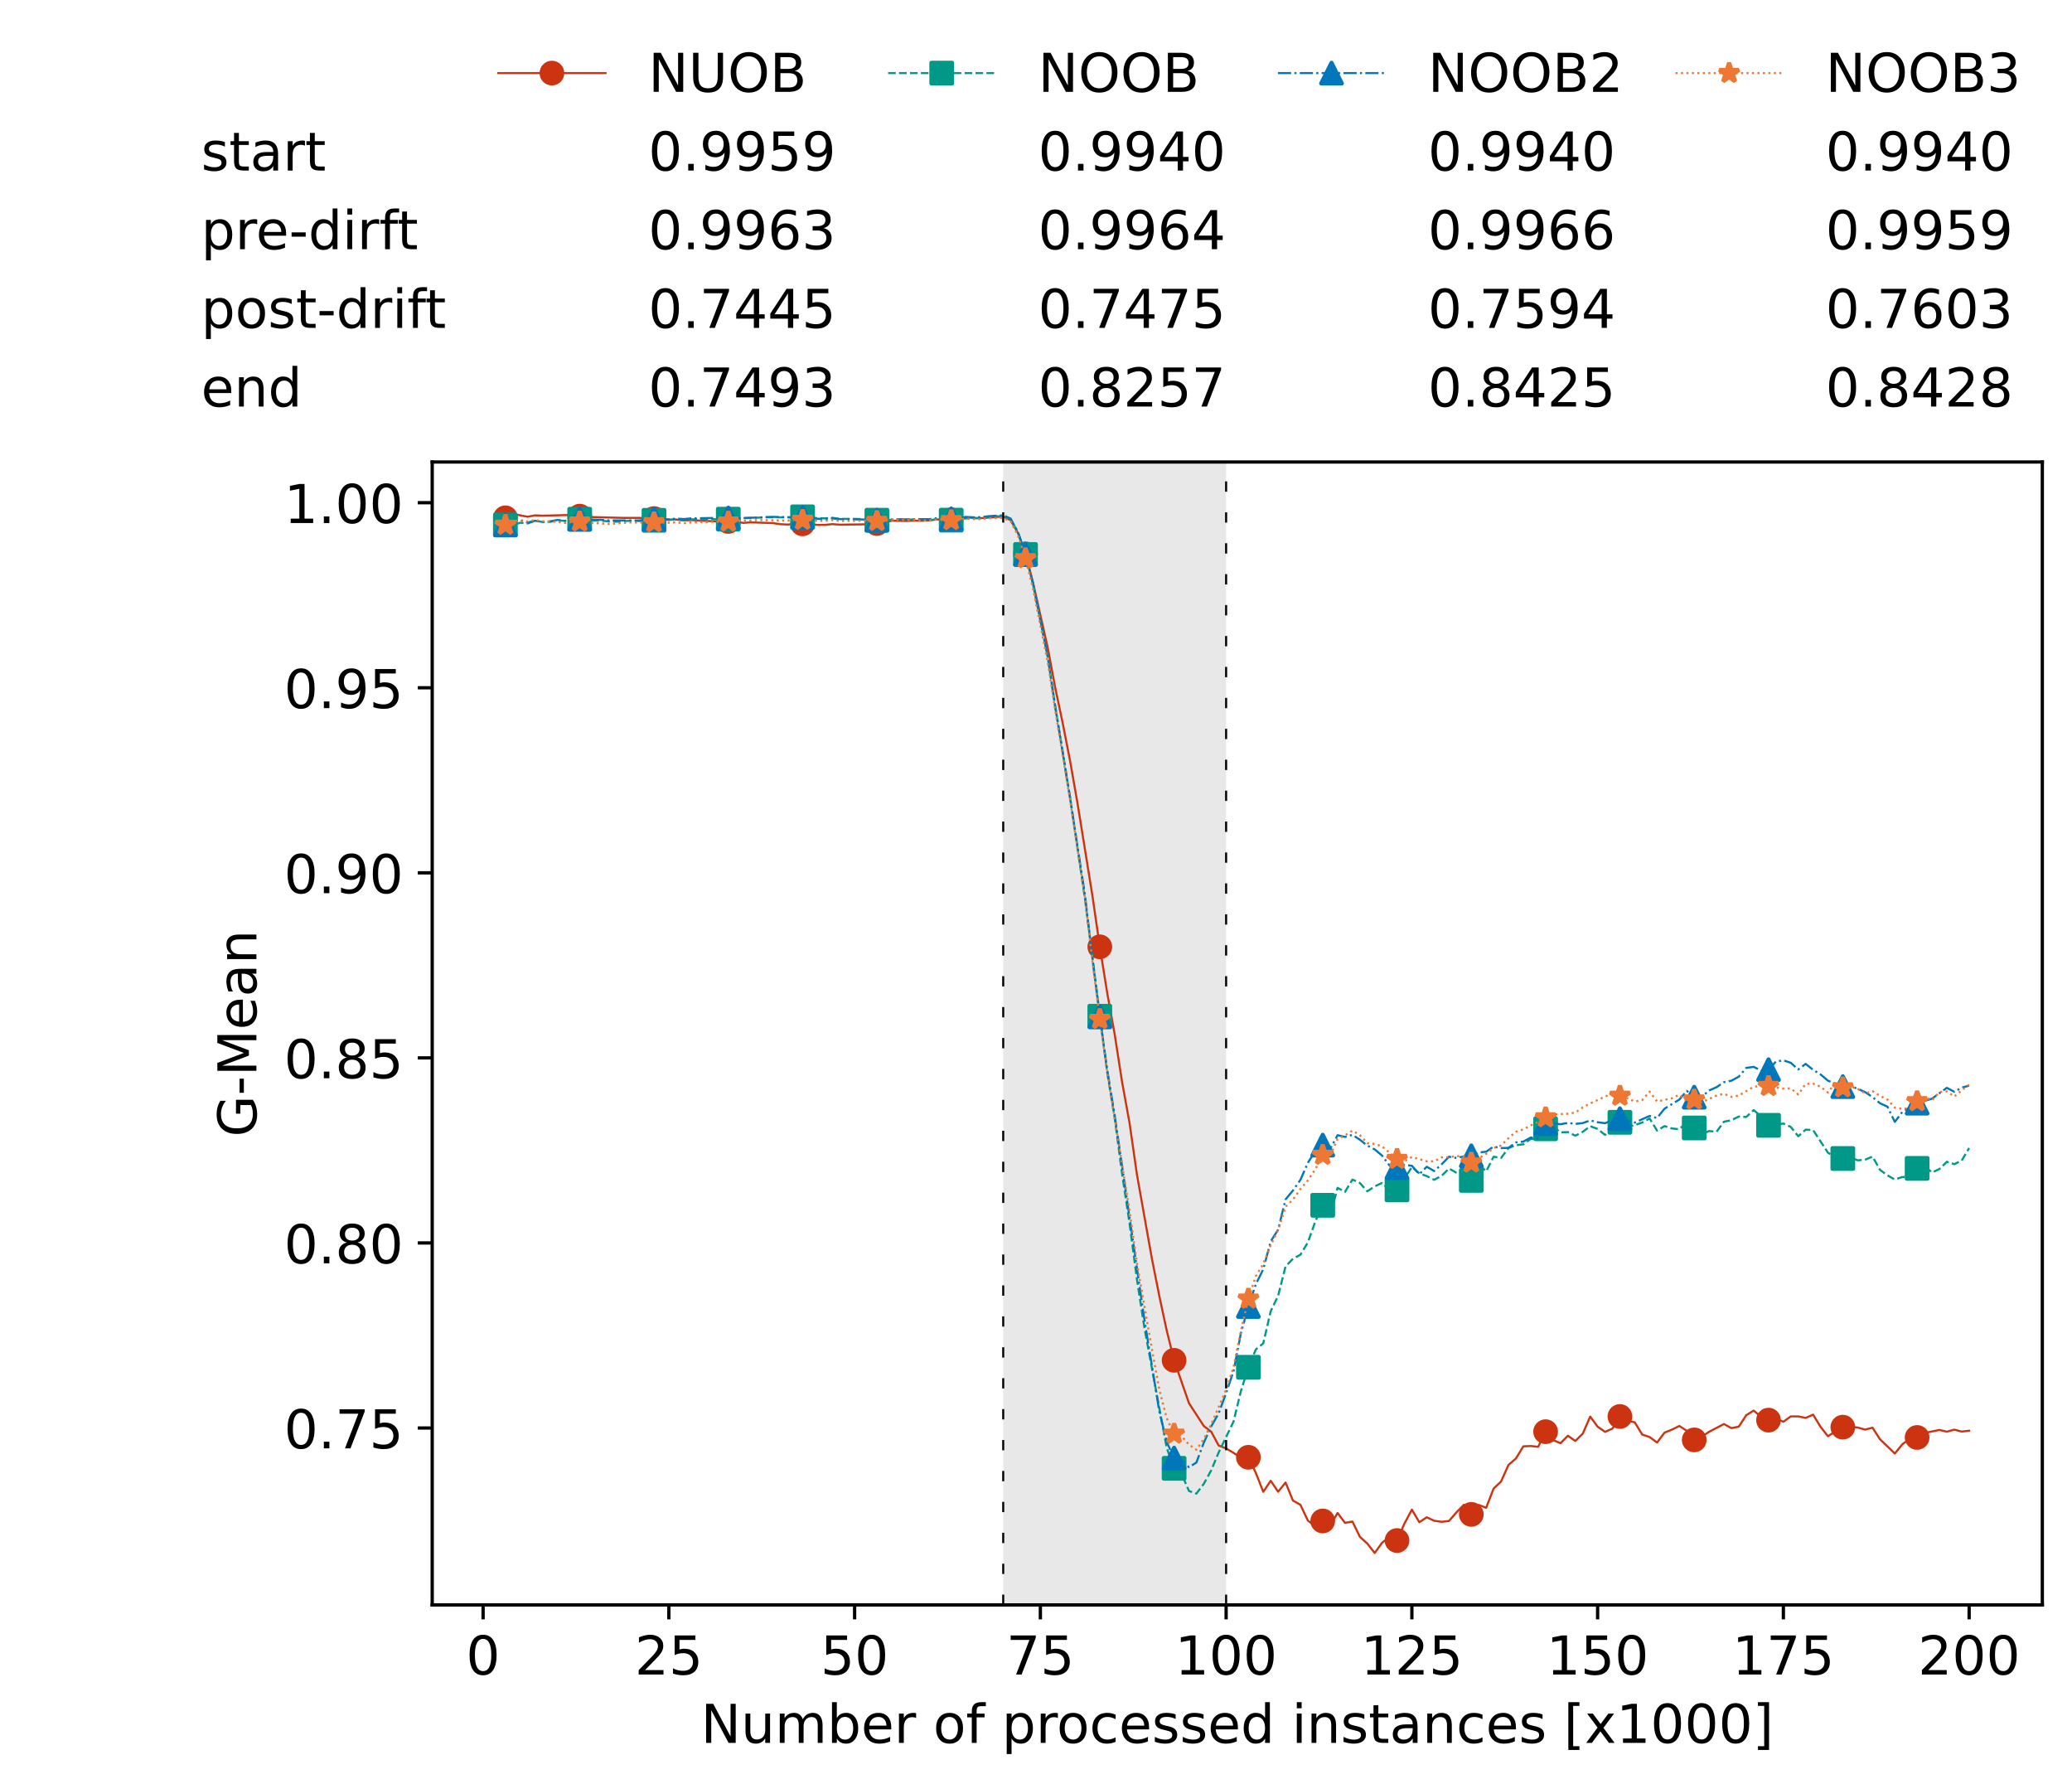 <?xml version="1.0" encoding="utf-8" standalone="no"?>
<!DOCTYPE svg PUBLIC "-//W3C//DTD SVG 1.1//EN"
  "http://www.w3.org/Graphics/SVG/1.1/DTD/svg11.dtd">
<!-- Created with matplotlib (https://matplotlib.org/) -->
<svg height="432.615pt" version="1.1" viewBox="0 0 502.65 432.615" width="502.65pt" xmlns="http://www.w3.org/2000/svg" xmlns:xlink="http://www.w3.org/1999/xlink">
 <defs>
  <style type="text/css">*{stroke-linecap:butt;stroke-linejoin:round;}</style>
 </defs>
 <g id="figure_1">
  <g id="patch_1">
   <path d="M 0 432.615 
L 502.65 432.615 
L 502.65 0 
L 0 0 
z
" style="fill:#ffffff;"/>
  </g>
  <g id="axes_1">
   <g id="patch_2">
    <path d="M 104.85 389.252 
L 495.45 389.252 
L 495.45 112.052 
L 104.85 112.052 
z
" style="fill:#ffffff;"/>
   </g>
   <g id="patch_3">
    <path clip-path="url(#p4076e5b338)" d="M 297.446 389.252 
L 297.446 112.052 
L 243.372 112.052 
L 243.372 389.252 
z
" style="fill:#d3d3d3;opacity:0.5;"/>
   </g>
   <g id="matplotlib.axis_1">
    <g id="xtick_1">
     <g id="line2d_1">
      <defs>
       <path d="M 0 0 
L 0 3.5 
" id="m6f97aeaf8f" style="stroke:#000000;stroke-width:0.8;"/>
      </defs>
      <g>
       <use style="stroke:#000000;stroke-width:0.8;" x="117.197" xlink:href="#m6f97aeaf8f" y="389.252"/>
      </g>
     </g>
     <g id="text_1">
      <!-- 0 -->
      <g transform="translate(113.061 406.13)scale(0.13 -0.13)">
       <defs>
        <path d="M 31.781 66.406 
Q 24.172 66.406 20.328 58.906 
Q 16.5 51.422 16.5 36.375 
Q 16.5 21.391 20.328 13.891 
Q 24.172 6.391 31.781 6.391 
Q 39.453 6.391 43.281 13.891 
Q 47.125 21.391 47.125 36.375 
Q 47.125 51.422 43.281 58.906 
Q 39.453 66.406 31.781 66.406 
z
M 31.781 74.219 
Q 44.047 74.219 50.516 64.516 
Q 56.984 54.828 56.984 36.375 
Q 56.984 17.969 50.516 8.266 
Q 44.047 -1.422 31.781 -1.422 
Q 19.531 -1.422 13.062 8.266 
Q 6.594 17.969 6.594 36.375 
Q 6.594 54.828 13.062 64.516 
Q 19.531 74.219 31.781 74.219 
z
" id="DejaVuSans-48"/>
       </defs>
       <use xlink:href="#DejaVuSans-48"/>
      </g>
     </g>
    </g>
    <g id="xtick_2">
     <g id="line2d_2">
      <g>
       <use style="stroke:#000000;stroke-width:0.8;" x="162.259" xlink:href="#m6f97aeaf8f" y="389.252"/>
      </g>
     </g>
     <g id="text_2">
      <!-- 25 -->
      <g transform="translate(153.988 406.13)scale(0.13 -0.13)">
       <defs>
        <path d="M 19.188 8.297 
L 53.609 8.297 
L 53.609 0 
L 7.328 0 
L 7.328 8.297 
Q 12.938 14.109 22.625 23.891 
Q 32.328 33.688 34.812 36.531 
Q 39.547 41.844 41.422 45.531 
Q 43.312 49.219 43.312 52.781 
Q 43.312 58.594 39.234 62.25 
Q 35.156 65.922 28.609 65.922 
Q 23.969 65.922 18.812 64.312 
Q 13.672 62.703 7.812 59.422 
L 7.812 69.391 
Q 13.766 71.781 18.938 73 
Q 24.125 74.219 28.422 74.219 
Q 39.75 74.219 46.484 68.547 
Q 53.219 62.891 53.219 53.422 
Q 53.219 48.922 51.531 44.891 
Q 49.859 40.875 45.406 35.406 
Q 44.188 33.984 37.641 27.219 
Q 31.109 20.453 19.188 8.297 
z
" id="DejaVuSans-50"/>
        <path d="M 10.797 72.906 
L 49.516 72.906 
L 49.516 64.594 
L 19.828 64.594 
L 19.828 46.734 
Q 21.969 47.469 24.109 47.828 
Q 26.266 48.188 28.422 48.188 
Q 40.625 48.188 47.75 41.5 
Q 54.891 34.812 54.891 23.391 
Q 54.891 11.625 47.562 5.094 
Q 40.234 -1.422 26.906 -1.422 
Q 22.312 -1.422 17.547 -0.641 
Q 12.797 0.141 7.719 1.703 
L 7.719 11.625 
Q 12.109 9.234 16.797 8.062 
Q 21.484 6.891 26.703 6.891 
Q 35.156 6.891 40.078 11.328 
Q 45.016 15.766 45.016 23.391 
Q 45.016 31 40.078 35.438 
Q 35.156 39.891 26.703 39.891 
Q 22.75 39.891 18.812 39.016 
Q 14.891 38.141 10.797 36.281 
z
" id="DejaVuSans-53"/>
       </defs>
       <use xlink:href="#DejaVuSans-50"/>
       <use x="63.623" xlink:href="#DejaVuSans-53"/>
      </g>
     </g>
    </g>
    <g id="xtick_3">
     <g id="line2d_3">
      <g>
       <use style="stroke:#000000;stroke-width:0.8;" x="207.322" xlink:href="#m6f97aeaf8f" y="389.252"/>
      </g>
     </g>
     <g id="text_3">
      <!-- 50 -->
      <g transform="translate(199.05 406.13)scale(0.13 -0.13)">
       <use xlink:href="#DejaVuSans-53"/>
       <use x="63.623" xlink:href="#DejaVuSans-48"/>
      </g>
     </g>
    </g>
    <g id="xtick_4">
     <g id="line2d_4">
      <g>
       <use style="stroke:#000000;stroke-width:0.8;" x="252.384" xlink:href="#m6f97aeaf8f" y="389.252"/>
      </g>
     </g>
     <g id="text_4">
      <!-- 75 -->
      <g transform="translate(244.113 406.13)scale(0.13 -0.13)">
       <defs>
        <path d="M 8.203 72.906 
L 55.078 72.906 
L 55.078 68.703 
L 28.609 0 
L 18.312 0 
L 43.219 64.594 
L 8.203 64.594 
z
" id="DejaVuSans-55"/>
       </defs>
       <use xlink:href="#DejaVuSans-55"/>
       <use x="63.623" xlink:href="#DejaVuSans-53"/>
      </g>
     </g>
    </g>
    <g id="xtick_5">
     <g id="line2d_5">
      <g>
       <use style="stroke:#000000;stroke-width:0.8;" x="297.446" xlink:href="#m6f97aeaf8f" y="389.252"/>
      </g>
     </g>
     <g id="text_5">
      <!-- 100 -->
      <g transform="translate(285.039 406.13)scale(0.13 -0.13)">
       <defs>
        <path d="M 12.406 8.297 
L 28.516 8.297 
L 28.516 63.922 
L 10.984 60.406 
L 10.984 69.391 
L 28.422 72.906 
L 38.281 72.906 
L 38.281 8.297 
L 54.391 8.297 
L 54.391 0 
L 12.406 0 
z
" id="DejaVuSans-49"/>
       </defs>
       <use xlink:href="#DejaVuSans-49"/>
       <use x="63.623" xlink:href="#DejaVuSans-48"/>
       <use x="127.246" xlink:href="#DejaVuSans-48"/>
      </g>
     </g>
    </g>
    <g id="xtick_6">
     <g id="line2d_6">
      <g>
       <use style="stroke:#000000;stroke-width:0.8;" x="342.509" xlink:href="#m6f97aeaf8f" y="389.252"/>
      </g>
     </g>
     <g id="text_6">
      <!-- 125 -->
      <g transform="translate(330.102 406.13)scale(0.13 -0.13)">
       <use xlink:href="#DejaVuSans-49"/>
       <use x="63.623" xlink:href="#DejaVuSans-50"/>
       <use x="127.246" xlink:href="#DejaVuSans-53"/>
      </g>
     </g>
    </g>
    <g id="xtick_7">
     <g id="line2d_7">
      <g>
       <use style="stroke:#000000;stroke-width:0.8;" x="387.571" xlink:href="#m6f97aeaf8f" y="389.252"/>
      </g>
     </g>
     <g id="text_7">
      <!-- 150 -->
      <g transform="translate(375.164 406.13)scale(0.13 -0.13)">
       <use xlink:href="#DejaVuSans-49"/>
       <use x="63.623" xlink:href="#DejaVuSans-53"/>
       <use x="127.246" xlink:href="#DejaVuSans-48"/>
      </g>
     </g>
    </g>
    <g id="xtick_8">
     <g id="line2d_8">
      <g>
       <use style="stroke:#000000;stroke-width:0.8;" x="432.633" xlink:href="#m6f97aeaf8f" y="389.252"/>
      </g>
     </g>
     <g id="text_8">
      <!-- 175 -->
      <g transform="translate(420.226 406.13)scale(0.13 -0.13)">
       <use xlink:href="#DejaVuSans-49"/>
       <use x="63.623" xlink:href="#DejaVuSans-55"/>
       <use x="127.246" xlink:href="#DejaVuSans-53"/>
      </g>
     </g>
    </g>
    <g id="xtick_9">
     <g id="line2d_9">
      <g>
       <use style="stroke:#000000;stroke-width:0.8;" x="477.695" xlink:href="#m6f97aeaf8f" y="389.252"/>
      </g>
     </g>
     <g id="text_9">
      <!-- 200 -->
      <g transform="translate(465.289 406.13)scale(0.13 -0.13)">
       <use xlink:href="#DejaVuSans-50"/>
       <use x="63.623" xlink:href="#DejaVuSans-48"/>
       <use x="127.246" xlink:href="#DejaVuSans-48"/>
      </g>
     </g>
    </g>
    <g id="text_10">
     <!-- Number of processed instances [x1000] -->
     <g transform="translate(170.025 422.711)scale(0.13 -0.13)">
      <defs>
       <path d="M 9.812 72.906 
L 23.094 72.906 
L 55.422 11.922 
L 55.422 72.906 
L 64.984 72.906 
L 64.984 0 
L 51.703 0 
L 19.391 60.984 
L 19.391 0 
L 9.812 0 
z
" id="DejaVuSans-78"/>
       <path d="M 8.5 21.578 
L 8.5 54.688 
L 17.484 54.688 
L 17.484 21.922 
Q 17.484 14.156 20.5 10.266 
Q 23.531 6.391 29.594 6.391 
Q 36.859 6.391 41.078 11.031 
Q 45.312 15.672 45.312 23.688 
L 45.312 54.688 
L 54.297 54.688 
L 54.297 0 
L 45.312 0 
L 45.312 8.406 
Q 42.047 3.422 37.719 1 
Q 33.406 -1.422 27.688 -1.422 
Q 18.266 -1.422 13.375 4.438 
Q 8.5 10.297 8.5 21.578 
z
M 31.109 56 
z
" id="DejaVuSans-117"/>
       <path d="M 52 44.188 
Q 55.375 50.25 60.062 53.125 
Q 64.75 56 71.094 56 
Q 79.641 56 84.281 50.016 
Q 88.922 44.047 88.922 33.016 
L 88.922 0 
L 79.891 0 
L 79.891 32.719 
Q 79.891 40.578 77.094 44.375 
Q 74.312 48.188 68.609 48.188 
Q 61.625 48.188 57.562 43.547 
Q 53.516 38.922 53.516 30.906 
L 53.516 0 
L 44.484 0 
L 44.484 32.719 
Q 44.484 40.625 41.703 44.406 
Q 38.922 48.188 33.109 48.188 
Q 26.219 48.188 22.156 43.531 
Q 18.109 38.875 18.109 30.906 
L 18.109 0 
L 9.078 0 
L 9.078 54.688 
L 18.109 54.688 
L 18.109 46.188 
Q 21.188 51.219 25.484 53.609 
Q 29.781 56 35.688 56 
Q 41.656 56 45.828 52.969 
Q 50 49.953 52 44.188 
z
" id="DejaVuSans-109"/>
       <path d="M 48.688 27.297 
Q 48.688 37.203 44.609 42.844 
Q 40.531 48.484 33.406 48.484 
Q 26.266 48.484 22.188 42.844 
Q 18.109 37.203 18.109 27.297 
Q 18.109 17.391 22.188 11.75 
Q 26.266 6.109 33.406 6.109 
Q 40.531 6.109 44.609 11.75 
Q 48.688 17.391 48.688 27.297 
z
M 18.109 46.391 
Q 20.953 51.266 25.266 53.625 
Q 29.594 56 35.594 56 
Q 45.562 56 51.781 48.094 
Q 58.016 40.188 58.016 27.297 
Q 58.016 14.406 51.781 6.484 
Q 45.562 -1.422 35.594 -1.422 
Q 29.594 -1.422 25.266 0.953 
Q 20.953 3.328 18.109 8.203 
L 18.109 0 
L 9.078 0 
L 9.078 75.984 
L 18.109 75.984 
z
" id="DejaVuSans-98"/>
       <path d="M 56.203 29.594 
L 56.203 25.203 
L 14.891 25.203 
Q 15.484 15.922 20.484 11.062 
Q 25.484 6.203 34.422 6.203 
Q 39.594 6.203 44.453 7.469 
Q 49.312 8.734 54.109 11.281 
L 54.109 2.781 
Q 49.266 0.734 44.188 -0.344 
Q 39.109 -1.422 33.891 -1.422 
Q 20.797 -1.422 13.156 6.188 
Q 5.516 13.812 5.516 26.812 
Q 5.516 40.234 12.766 48.109 
Q 20.016 56 32.328 56 
Q 43.359 56 49.781 48.891 
Q 56.203 41.797 56.203 29.594 
z
M 47.219 32.234 
Q 47.125 39.594 43.094 43.984 
Q 39.062 48.391 32.422 48.391 
Q 24.906 48.391 20.391 44.141 
Q 15.875 39.891 15.188 32.172 
z
" id="DejaVuSans-101"/>
       <path d="M 41.109 46.297 
Q 39.594 47.172 37.812 47.578 
Q 36.031 48 33.891 48 
Q 26.266 48 22.188 43.047 
Q 18.109 38.094 18.109 28.812 
L 18.109 0 
L 9.078 0 
L 9.078 54.688 
L 18.109 54.688 
L 18.109 46.188 
Q 20.953 51.172 25.484 53.578 
Q 30.031 56 36.531 56 
Q 37.453 56 38.578 55.875 
Q 39.703 55.766 41.062 55.516 
z
" id="DejaVuSans-114"/>
       <path id="DejaVuSans-32"/>
       <path d="M 30.609 48.391 
Q 23.391 48.391 19.188 42.75 
Q 14.984 37.109 14.984 27.297 
Q 14.984 17.484 19.156 11.844 
Q 23.344 6.203 30.609 6.203 
Q 37.797 6.203 41.984 11.859 
Q 46.188 17.531 46.188 27.297 
Q 46.188 37.016 41.984 42.703 
Q 37.797 48.391 30.609 48.391 
z
M 30.609 56 
Q 42.328 56 49.016 48.375 
Q 55.719 40.766 55.719 27.297 
Q 55.719 13.875 49.016 6.219 
Q 42.328 -1.422 30.609 -1.422 
Q 18.844 -1.422 12.172 6.219 
Q 5.516 13.875 5.516 27.297 
Q 5.516 40.766 12.172 48.375 
Q 18.844 56 30.609 56 
z
" id="DejaVuSans-111"/>
       <path d="M 37.109 75.984 
L 37.109 68.5 
L 28.516 68.5 
Q 23.688 68.5 21.797 66.547 
Q 19.922 64.594 19.922 59.516 
L 19.922 54.688 
L 34.719 54.688 
L 34.719 47.703 
L 19.922 47.703 
L 19.922 0 
L 10.891 0 
L 10.891 47.703 
L 2.297 47.703 
L 2.297 54.688 
L 10.891 54.688 
L 10.891 58.5 
Q 10.891 67.625 15.141 71.797 
Q 19.391 75.984 28.609 75.984 
z
" id="DejaVuSans-102"/>
       <path d="M 18.109 8.203 
L 18.109 -20.797 
L 9.078 -20.797 
L 9.078 54.688 
L 18.109 54.688 
L 18.109 46.391 
Q 20.953 51.266 25.266 53.625 
Q 29.594 56 35.594 56 
Q 45.562 56 51.781 48.094 
Q 58.016 40.188 58.016 27.297 
Q 58.016 14.406 51.781 6.484 
Q 45.562 -1.422 35.594 -1.422 
Q 29.594 -1.422 25.266 0.953 
Q 20.953 3.328 18.109 8.203 
z
M 48.688 27.297 
Q 48.688 37.203 44.609 42.844 
Q 40.531 48.484 33.406 48.484 
Q 26.266 48.484 22.188 42.844 
Q 18.109 37.203 18.109 27.297 
Q 18.109 17.391 22.188 11.75 
Q 26.266 6.109 33.406 6.109 
Q 40.531 6.109 44.609 11.75 
Q 48.688 17.391 48.688 27.297 
z
" id="DejaVuSans-112"/>
       <path d="M 48.781 52.594 
L 48.781 44.188 
Q 44.969 46.297 41.141 47.344 
Q 37.312 48.391 33.406 48.391 
Q 24.656 48.391 19.812 42.844 
Q 14.984 37.312 14.984 27.297 
Q 14.984 17.281 19.812 11.734 
Q 24.656 6.203 33.406 6.203 
Q 37.312 6.203 41.141 7.25 
Q 44.969 8.297 48.781 10.406 
L 48.781 2.094 
Q 45.016 0.344 40.984 -0.531 
Q 36.969 -1.422 32.422 -1.422 
Q 20.062 -1.422 12.781 6.344 
Q 5.516 14.109 5.516 27.297 
Q 5.516 40.672 12.859 48.328 
Q 20.219 56 33.016 56 
Q 37.156 56 41.109 55.141 
Q 45.062 54.297 48.781 52.594 
z
" id="DejaVuSans-99"/>
       <path d="M 44.281 53.078 
L 44.281 44.578 
Q 40.484 46.531 36.375 47.5 
Q 32.281 48.484 27.875 48.484 
Q 21.188 48.484 17.844 46.438 
Q 14.5 44.391 14.5 40.281 
Q 14.5 37.156 16.891 35.375 
Q 19.281 33.594 26.516 31.984 
L 29.594 31.297 
Q 39.156 29.25 43.188 25.516 
Q 47.219 21.781 47.219 15.094 
Q 47.219 7.469 41.188 3.016 
Q 35.156 -1.422 24.609 -1.422 
Q 20.219 -1.422 15.453 -0.562 
Q 10.688 0.297 5.422 2 
L 5.422 11.281 
Q 10.406 8.688 15.234 7.391 
Q 20.062 6.109 24.812 6.109 
Q 31.156 6.109 34.562 8.281 
Q 37.984 10.453 37.984 14.406 
Q 37.984 18.062 35.516 20.016 
Q 33.062 21.969 24.703 23.781 
L 21.578 24.516 
Q 13.234 26.266 9.516 29.906 
Q 5.812 33.547 5.812 39.891 
Q 5.812 47.609 11.281 51.797 
Q 16.75 56 26.812 56 
Q 31.781 56 36.172 55.266 
Q 40.578 54.547 44.281 53.078 
z
" id="DejaVuSans-115"/>
       <path d="M 45.406 46.391 
L 45.406 75.984 
L 54.391 75.984 
L 54.391 0 
L 45.406 0 
L 45.406 8.203 
Q 42.578 3.328 38.25 0.953 
Q 33.938 -1.422 27.875 -1.422 
Q 17.969 -1.422 11.734 6.484 
Q 5.516 14.406 5.516 27.297 
Q 5.516 40.188 11.734 48.094 
Q 17.969 56 27.875 56 
Q 33.938 56 38.25 53.625 
Q 42.578 51.266 45.406 46.391 
z
M 14.797 27.297 
Q 14.797 17.391 18.875 11.75 
Q 22.953 6.109 30.078 6.109 
Q 37.203 6.109 41.297 11.75 
Q 45.406 17.391 45.406 27.297 
Q 45.406 37.203 41.297 42.844 
Q 37.203 48.484 30.078 48.484 
Q 22.953 48.484 18.875 42.844 
Q 14.797 37.203 14.797 27.297 
z
" id="DejaVuSans-100"/>
       <path d="M 9.422 54.688 
L 18.406 54.688 
L 18.406 0 
L 9.422 0 
z
M 9.422 75.984 
L 18.406 75.984 
L 18.406 64.594 
L 9.422 64.594 
z
" id="DejaVuSans-105"/>
       <path d="M 54.891 33.016 
L 54.891 0 
L 45.906 0 
L 45.906 32.719 
Q 45.906 40.484 42.875 44.328 
Q 39.844 48.188 33.797 48.188 
Q 26.516 48.188 22.312 43.547 
Q 18.109 38.922 18.109 30.906 
L 18.109 0 
L 9.078 0 
L 9.078 54.688 
L 18.109 54.688 
L 18.109 46.188 
Q 21.344 51.125 25.703 53.562 
Q 30.078 56 35.797 56 
Q 45.219 56 50.047 50.172 
Q 54.891 44.344 54.891 33.016 
z
" id="DejaVuSans-110"/>
       <path d="M 18.312 70.219 
L 18.312 54.688 
L 36.812 54.688 
L 36.812 47.703 
L 18.312 47.703 
L 18.312 18.016 
Q 18.312 11.328 20.141 9.422 
Q 21.969 7.516 27.594 7.516 
L 36.812 7.516 
L 36.812 0 
L 27.594 0 
Q 17.188 0 13.234 3.875 
Q 9.281 7.766 9.281 18.016 
L 9.281 47.703 
L 2.688 47.703 
L 2.688 54.688 
L 9.281 54.688 
L 9.281 70.219 
z
" id="DejaVuSans-116"/>
       <path d="M 34.281 27.484 
Q 23.391 27.484 19.188 25 
Q 14.984 22.516 14.984 16.5 
Q 14.984 11.719 18.141 8.906 
Q 21.297 6.109 26.703 6.109 
Q 34.188 6.109 38.703 11.406 
Q 43.219 16.703 43.219 25.484 
L 43.219 27.484 
z
M 52.203 31.203 
L 52.203 0 
L 43.219 0 
L 43.219 8.297 
Q 40.141 3.328 35.547 0.953 
Q 30.953 -1.422 24.312 -1.422 
Q 15.922 -1.422 10.953 3.297 
Q 6 8.016 6 15.922 
Q 6 25.141 12.172 29.828 
Q 18.359 34.516 30.609 34.516 
L 43.219 34.516 
L 43.219 35.406 
Q 43.219 41.609 39.141 45 
Q 35.062 48.391 27.688 48.391 
Q 23 48.391 18.547 47.266 
Q 14.109 46.141 10.016 43.891 
L 10.016 52.203 
Q 14.938 54.109 19.578 55.047 
Q 24.219 56 28.609 56 
Q 40.484 56 46.344 49.844 
Q 52.203 43.703 52.203 31.203 
z
" id="DejaVuSans-97"/>
       <path d="M 8.594 75.984 
L 29.297 75.984 
L 29.297 69 
L 17.578 69 
L 17.578 -6.203 
L 29.297 -6.203 
L 29.297 -13.188 
L 8.594 -13.188 
z
" id="DejaVuSans-91"/>
       <path d="M 54.891 54.688 
L 35.109 28.078 
L 55.906 0 
L 45.312 0 
L 29.391 21.484 
L 13.484 0 
L 2.875 0 
L 24.125 28.609 
L 4.688 54.688 
L 15.281 54.688 
L 29.781 35.203 
L 44.281 54.688 
z
" id="DejaVuSans-120"/>
       <path d="M 30.422 75.984 
L 30.422 -13.188 
L 9.719 -13.188 
L 9.719 -6.203 
L 21.391 -6.203 
L 21.391 69 
L 9.719 69 
L 9.719 75.984 
z
" id="DejaVuSans-93"/>
      </defs>
      <use xlink:href="#DejaVuSans-78"/>
      <use x="74.805" xlink:href="#DejaVuSans-117"/>
      <use x="138.184" xlink:href="#DejaVuSans-109"/>
      <use x="235.596" xlink:href="#DejaVuSans-98"/>
      <use x="299.072" xlink:href="#DejaVuSans-101"/>
      <use x="360.596" xlink:href="#DejaVuSans-114"/>
      <use x="401.709" xlink:href="#DejaVuSans-32"/>
      <use x="433.496" xlink:href="#DejaVuSans-111"/>
      <use x="494.678" xlink:href="#DejaVuSans-102"/>
      <use x="529.883" xlink:href="#DejaVuSans-32"/>
      <use x="561.67" xlink:href="#DejaVuSans-112"/>
      <use x="625.146" xlink:href="#DejaVuSans-114"/>
      <use x="664.01" xlink:href="#DejaVuSans-111"/>
      <use x="725.191" xlink:href="#DejaVuSans-99"/>
      <use x="780.172" xlink:href="#DejaVuSans-101"/>
      <use x="841.695" xlink:href="#DejaVuSans-115"/>
      <use x="893.795" xlink:href="#DejaVuSans-115"/>
      <use x="945.895" xlink:href="#DejaVuSans-101"/>
      <use x="1007.418" xlink:href="#DejaVuSans-100"/>
      <use x="1070.895" xlink:href="#DejaVuSans-32"/>
      <use x="1102.682" xlink:href="#DejaVuSans-105"/>
      <use x="1130.465" xlink:href="#DejaVuSans-110"/>
      <use x="1193.844" xlink:href="#DejaVuSans-115"/>
      <use x="1245.943" xlink:href="#DejaVuSans-116"/>
      <use x="1285.152" xlink:href="#DejaVuSans-97"/>
      <use x="1346.432" xlink:href="#DejaVuSans-110"/>
      <use x="1409.811" xlink:href="#DejaVuSans-99"/>
      <use x="1464.791" xlink:href="#DejaVuSans-101"/>
      <use x="1526.314" xlink:href="#DejaVuSans-115"/>
      <use x="1578.414" xlink:href="#DejaVuSans-32"/>
      <use x="1610.201" xlink:href="#DejaVuSans-91"/>
      <use x="1649.215" xlink:href="#DejaVuSans-120"/>
      <use x="1708.395" xlink:href="#DejaVuSans-49"/>
      <use x="1772.018" xlink:href="#DejaVuSans-48"/>
      <use x="1835.641" xlink:href="#DejaVuSans-48"/>
      <use x="1899.264" xlink:href="#DejaVuSans-48"/>
      <use x="1962.887" xlink:href="#DejaVuSans-93"/>
     </g>
    </g>
   </g>
   <g id="matplotlib.axis_2">
    <g id="ytick_1">
     <g id="line2d_10">
      <defs>
       <path d="M 0 0 
L -3.5 0 
" id="mf6f616256f" style="stroke:#000000;stroke-width:0.8;"/>
      </defs>
      <g>
       <use style="stroke:#000000;stroke-width:0.8;" x="104.85" xlink:href="#mf6f616256f" y="346.338"/>
      </g>
     </g>
     <g id="text_11">
      <!-- 0.75 -->
      <g transform="translate(68.905 351.277)scale(0.13 -0.13)">
       <defs>
        <path d="M 10.688 12.406 
L 21 12.406 
L 21 0 
L 10.688 0 
z
" id="DejaVuSans-46"/>
       </defs>
       <use xlink:href="#DejaVuSans-48"/>
       <use x="63.623" xlink:href="#DejaVuSans-46"/>
       <use x="95.41" xlink:href="#DejaVuSans-55"/>
       <use x="159.033" xlink:href="#DejaVuSans-53"/>
      </g>
     </g>
    </g>
    <g id="ytick_2">
     <g id="line2d_11">
      <g>
       <use style="stroke:#000000;stroke-width:0.8;" x="104.85" xlink:href="#mf6f616256f" y="301.454"/>
      </g>
     </g>
     <g id="text_12">
      <!-- 0.80 -->
      <g transform="translate(68.905 306.393)scale(0.13 -0.13)">
       <defs>
        <path d="M 31.781 34.625 
Q 24.75 34.625 20.719 30.859 
Q 16.703 27.094 16.703 20.516 
Q 16.703 13.922 20.719 10.156 
Q 24.75 6.391 31.781 6.391 
Q 38.812 6.391 42.859 10.172 
Q 46.922 13.969 46.922 20.516 
Q 46.922 27.094 42.891 30.859 
Q 38.875 34.625 31.781 34.625 
z
M 21.922 38.812 
Q 15.578 40.375 12.031 44.719 
Q 8.5 49.078 8.5 55.328 
Q 8.5 64.062 14.719 69.141 
Q 20.953 74.219 31.781 74.219 
Q 42.672 74.219 48.875 69.141 
Q 55.078 64.062 55.078 55.328 
Q 55.078 49.078 51.531 44.719 
Q 48 40.375 41.703 38.812 
Q 48.828 37.156 52.797 32.312 
Q 56.781 27.484 56.781 20.516 
Q 56.781 9.906 50.312 4.234 
Q 43.844 -1.422 31.781 -1.422 
Q 19.734 -1.422 13.25 4.234 
Q 6.781 9.906 6.781 20.516 
Q 6.781 27.484 10.781 32.312 
Q 14.797 37.156 21.922 38.812 
z
M 18.312 54.391 
Q 18.312 48.734 21.844 45.562 
Q 25.391 42.391 31.781 42.391 
Q 38.141 42.391 41.719 45.562 
Q 45.312 48.734 45.312 54.391 
Q 45.312 60.062 41.719 63.234 
Q 38.141 66.406 31.781 66.406 
Q 25.391 66.406 21.844 63.234 
Q 18.312 60.062 18.312 54.391 
z
" id="DejaVuSans-56"/>
       </defs>
       <use xlink:href="#DejaVuSans-48"/>
       <use x="63.623" xlink:href="#DejaVuSans-46"/>
       <use x="95.41" xlink:href="#DejaVuSans-56"/>
       <use x="159.033" xlink:href="#DejaVuSans-48"/>
      </g>
     </g>
    </g>
    <g id="ytick_3">
     <g id="line2d_12">
      <g>
       <use style="stroke:#000000;stroke-width:0.8;" x="104.85" xlink:href="#mf6f616256f" y="256.571"/>
      </g>
     </g>
     <g id="text_13">
      <!-- 0.85 -->
      <g transform="translate(68.905 261.51)scale(0.13 -0.13)">
       <use xlink:href="#DejaVuSans-48"/>
       <use x="63.623" xlink:href="#DejaVuSans-46"/>
       <use x="95.41" xlink:href="#DejaVuSans-56"/>
       <use x="159.033" xlink:href="#DejaVuSans-53"/>
      </g>
     </g>
    </g>
    <g id="ytick_4">
     <g id="line2d_13">
      <g>
       <use style="stroke:#000000;stroke-width:0.8;" x="104.85" xlink:href="#mf6f616256f" y="211.688"/>
      </g>
     </g>
     <g id="text_14">
      <!-- 0.90 -->
      <g transform="translate(68.905 216.627)scale(0.13 -0.13)">
       <defs>
        <path d="M 10.984 1.516 
L 10.984 10.5 
Q 14.703 8.734 18.5 7.812 
Q 22.312 6.891 25.984 6.891 
Q 35.75 6.891 40.891 13.453 
Q 46.047 20.016 46.781 33.406 
Q 43.953 29.203 39.594 26.953 
Q 35.25 24.703 29.984 24.703 
Q 19.047 24.703 12.672 31.312 
Q 6.297 37.938 6.297 49.422 
Q 6.297 60.641 12.938 67.422 
Q 19.578 74.219 30.609 74.219 
Q 43.266 74.219 49.922 64.516 
Q 56.594 54.828 56.594 36.375 
Q 56.594 19.141 48.406 8.859 
Q 40.234 -1.422 26.422 -1.422 
Q 22.703 -1.422 18.891 -0.688 
Q 15.094 0.047 10.984 1.516 
z
M 30.609 32.422 
Q 37.25 32.422 41.125 36.953 
Q 45.016 41.5 45.016 49.422 
Q 45.016 57.281 41.125 61.844 
Q 37.25 66.406 30.609 66.406 
Q 23.969 66.406 20.094 61.844 
Q 16.219 57.281 16.219 49.422 
Q 16.219 41.5 20.094 36.953 
Q 23.969 32.422 30.609 32.422 
z
" id="DejaVuSans-57"/>
       </defs>
       <use xlink:href="#DejaVuSans-48"/>
       <use x="63.623" xlink:href="#DejaVuSans-46"/>
       <use x="95.41" xlink:href="#DejaVuSans-57"/>
       <use x="159.033" xlink:href="#DejaVuSans-48"/>
      </g>
     </g>
    </g>
    <g id="ytick_5">
     <g id="line2d_14">
      <g>
       <use style="stroke:#000000;stroke-width:0.8;" x="104.85" xlink:href="#mf6f616256f" y="166.805"/>
      </g>
     </g>
     <g id="text_15">
      <!-- 0.95 -->
      <g transform="translate(68.905 171.744)scale(0.13 -0.13)">
       <use xlink:href="#DejaVuSans-48"/>
       <use x="63.623" xlink:href="#DejaVuSans-46"/>
       <use x="95.41" xlink:href="#DejaVuSans-57"/>
       <use x="159.033" xlink:href="#DejaVuSans-53"/>
      </g>
     </g>
    </g>
    <g id="ytick_6">
     <g id="line2d_15">
      <g>
       <use style="stroke:#000000;stroke-width:0.8;" x="104.85" xlink:href="#mf6f616256f" y="121.921"/>
      </g>
     </g>
     <g id="text_16">
      <!-- 1.00 -->
      <g transform="translate(68.905 126.86)scale(0.13 -0.13)">
       <use xlink:href="#DejaVuSans-49"/>
       <use x="63.623" xlink:href="#DejaVuSans-46"/>
       <use x="95.41" xlink:href="#DejaVuSans-48"/>
       <use x="159.033" xlink:href="#DejaVuSans-48"/>
      </g>
     </g>
    </g>
    <g id="text_17">
     <!-- G-Mean -->
     <g transform="translate(62.201 275.744)rotate(-90)scale(0.13 -0.13)">
      <defs>
       <path d="M 59.516 10.406 
L 59.516 29.984 
L 43.406 29.984 
L 43.406 38.094 
L 69.281 38.094 
L 69.281 6.781 
Q 63.578 2.734 56.688 0.656 
Q 49.812 -1.422 42 -1.422 
Q 24.906 -1.422 15.25 8.562 
Q 5.609 18.562 5.609 36.375 
Q 5.609 54.25 15.25 64.234 
Q 24.906 74.219 42 74.219 
Q 49.125 74.219 55.547 72.453 
Q 61.969 70.703 67.391 67.281 
L 67.391 56.781 
Q 61.922 61.422 55.766 63.766 
Q 49.609 66.109 42.828 66.109 
Q 29.438 66.109 22.719 58.641 
Q 16.016 51.172 16.016 36.375 
Q 16.016 21.625 22.719 14.156 
Q 29.438 6.688 42.828 6.688 
Q 48.047 6.688 52.141 7.594 
Q 56.25 8.5 59.516 10.406 
z
" id="DejaVuSans-71"/>
       <path d="M 4.891 31.391 
L 31.203 31.391 
L 31.203 23.391 
L 4.891 23.391 
z
" id="DejaVuSans-45"/>
       <path d="M 9.812 72.906 
L 24.516 72.906 
L 43.109 23.297 
L 61.812 72.906 
L 76.516 72.906 
L 76.516 0 
L 66.891 0 
L 66.891 64.016 
L 48.094 14.016 
L 38.188 14.016 
L 19.391 64.016 
L 19.391 0 
L 9.812 0 
z
" id="DejaVuSans-77"/>
      </defs>
      <use xlink:href="#DejaVuSans-71"/>
      <use x="77.49" xlink:href="#DejaVuSans-45"/>
      <use x="113.574" xlink:href="#DejaVuSans-77"/>
      <use x="199.854" xlink:href="#DejaVuSans-101"/>
      <use x="261.377" xlink:href="#DejaVuSans-97"/>
      <use x="322.656" xlink:href="#DejaVuSans-110"/>
     </g>
    </g>
   </g>
   <g id="line2d_16"/>
   <g id="line2d_17"/>
   <g id="line2d_18"/>
   <g id="line2d_19"/>
   <g id="line2d_20"/>
   <g id="line2d_21">
    <path clip-path="url(#p4076e5b338)" d="M 122.605 125.585 
L 124.407 124.652 
L 128.012 125.327 
L 129.815 124.992 
L 131.617 125.079 
L 138.827 124.882 
L 140.629 125.182 
L 144.234 125.426 
L 151.444 125.61 
L 155.049 125.602 
L 162.259 126.095 
L 164.062 126.003 
L 165.864 126.233 
L 167.667 126.143 
L 174.877 126.517 
L 178.482 126.478 
L 180.284 126.821 
L 182.087 126.687 
L 187.494 126.864 
L 189.297 127.131 
L 191.099 127.226 
L 192.902 127.045 
L 194.704 127.048 
L 198.309 127.304 
L 200.112 127.303 
L 201.914 127.122 
L 203.717 127.254 
L 210.927 127.154 
L 214.532 126.795 
L 216.334 126.278 
L 219.939 126.36 
L 221.742 126.264 
L 223.544 126.305 
L 225.347 126.207 
L 227.149 125.976 
L 230.754 126.071 
L 234.359 125.446 
L 236.162 125.63 
L 237.964 125.675 
L 241.569 125.409 
L 243.372 125.276 
L 245.174 126.17 
L 246.976 129.32 
L 248.779 134.34 
L 250.581 141.21 
L 254.186 157.154 
L 255.989 166.799 
L 257.791 175.325 
L 259.594 184.559 
L 261.396 194.82 
L 265.001 217.177 
L 266.804 229.637 
L 268.606 240.853 
L 270.409 250.835 
L 272.211 262.456 
L 274.014 272.344 
L 275.816 284.901 
L 279.421 305.175 
L 281.224 314.265 
L 283.026 322.648 
L 284.829 329.918 
L 288.434 340.326 
L 292.039 345.866 
L 293.841 347.256 
L 295.644 350.598 
L 297.446 351.294 
L 299.249 352.365 
L 301.051 353.606 
L 302.854 353.443 
L 304.656 357.24 
L 306.459 361.816 
L 308.261 359.14 
L 310.064 361.791 
L 311.866 359.565 
L 313.669 363.951 
L 315.471 364.964 
L 317.274 368.783 
L 319.076 370.216 
L 320.879 368.883 
L 322.681 370.048 
L 324.484 366.956 
L 326.286 369.341 
L 328.089 369.027 
L 329.891 372.721 
L 331.694 374.36 
L 333.496 376.652 
L 335.299 374.146 
L 337.101 372.751 
L 338.904 373.631 
L 340.706 369.526 
L 342.509 366.135 
L 344.311 369.191 
L 346.114 367.993 
L 347.916 368.833 
L 349.719 369.091 
L 351.521 368.883 
L 353.324 366.79 
L 355.126 364.966 
L 356.928 367.287 
L 358.731 365.001 
L 360.533 365.687 
L 362.336 361.027 
L 364.138 359.326 
L 365.941 355.309 
L 367.743 353.742 
L 369.546 350.788 
L 371.348 350.711 
L 373.151 350.901 
L 374.953 347.232 
L 376.756 349.248 
L 378.558 350.038 
L 380.361 348.212 
L 382.163 349.489 
L 383.966 347.706 
L 385.768 343.572 
L 387.571 346.019 
L 389.373 347.283 
L 391.176 346.475 
L 392.978 343.543 
L 394.781 344.565 
L 396.583 344.969 
L 398.386 347.933 
L 400.188 348.531 
L 401.991 349.861 
L 403.793 347.466 
L 405.596 346.729 
L 407.398 345.847 
L 409.201 347.021 
L 411.003 349.222 
L 412.806 348.458 
L 414.608 347.267 
L 418.213 345.375 
L 420.016 346.372 
L 421.818 346.005 
L 423.621 343.239 
L 425.423 342.116 
L 427.226 343.614 
L 429.028 344.429 
L 430.831 344.084 
L 432.633 344.819 
L 434.436 343.522 
L 436.238 343.524 
L 438.041 343.893 
L 439.843 343.094 
L 441.646 346.052 
L 443.448 348.331 
L 445.251 347.166 
L 447.053 346.139 
L 448.856 346.048 
L 450.658 346.222 
L 452.461 346.73 
L 454.263 346.268 
L 456.066 349.073 
L 459.671 352.531 
L 461.473 350.305 
L 463.276 348.963 
L 465.078 348.633 
L 466.881 347.55 
L 470.485 346.808 
L 472.288 347.235 
L 474.09 346.737 
L 475.893 347.205 
L 477.695 347.005 
L 477.695 347.005 
" style="fill:none;stroke:#cc3311;stroke-linecap:square;stroke-width:0.5;"/>
    <defs>
     <path d="M 0 2.5 
C 0.663 2.5 1.299 2.237 1.768 1.768 
C 2.237 1.299 2.5 0.663 2.5 0 
C 2.5 -0.663 2.237 -1.299 1.768 -1.768 
C 1.299 -2.237 0.663 -2.5 0 -2.5 
C -0.663 -2.5 -1.299 -2.237 -1.768 -1.768 
C -2.237 -1.299 -2.5 -0.663 -2.5 0 
C -2.5 0.663 -2.237 1.299 -1.768 1.768 
C -1.299 2.237 -0.663 2.5 0 2.5 
z
" id="m1dfe63d50f" style="stroke:#cc3311;"/>
    </defs>
    <g clip-path="url(#p4076e5b338)">
     <use style="fill:#cc3311;stroke:#cc3311;" x="122.605" xlink:href="#m1dfe63d50f" y="125.585"/>
     <use style="fill:#cc3311;stroke:#cc3311;" x="140.629" xlink:href="#m1dfe63d50f" y="125.182"/>
     <use style="fill:#cc3311;stroke:#cc3311;" x="158.654" xlink:href="#m1dfe63d50f" y="125.771"/>
     <use style="fill:#cc3311;stroke:#cc3311;" x="176.679" xlink:href="#m1dfe63d50f" y="126.468"/>
     <use style="fill:#cc3311;stroke:#cc3311;" x="194.704" xlink:href="#m1dfe63d50f" y="127.048"/>
     <use style="fill:#cc3311;stroke:#cc3311;" x="212.729" xlink:href="#m1dfe63d50f" y="126.978"/>
     <use style="fill:#cc3311;stroke:#cc3311;" x="230.754" xlink:href="#m1dfe63d50f" y="126.071"/>
     <use style="fill:#cc3311;stroke:#cc3311;" x="248.779" xlink:href="#m1dfe63d50f" y="134.34"/>
     <use style="fill:#cc3311;stroke:#cc3311;" x="266.804" xlink:href="#m1dfe63d50f" y="229.637"/>
     <use style="fill:#cc3311;stroke:#cc3311;" x="284.829" xlink:href="#m1dfe63d50f" y="329.918"/>
     <use style="fill:#cc3311;stroke:#cc3311;" x="302.854" xlink:href="#m1dfe63d50f" y="353.443"/>
     <use style="fill:#cc3311;stroke:#cc3311;" x="320.879" xlink:href="#m1dfe63d50f" y="368.883"/>
     <use style="fill:#cc3311;stroke:#cc3311;" x="338.904" xlink:href="#m1dfe63d50f" y="373.631"/>
     <use style="fill:#cc3311;stroke:#cc3311;" x="356.928" xlink:href="#m1dfe63d50f" y="367.287"/>
     <use style="fill:#cc3311;stroke:#cc3311;" x="374.953" xlink:href="#m1dfe63d50f" y="347.232"/>
     <use style="fill:#cc3311;stroke:#cc3311;" x="392.978" xlink:href="#m1dfe63d50f" y="343.543"/>
     <use style="fill:#cc3311;stroke:#cc3311;" x="411.003" xlink:href="#m1dfe63d50f" y="349.222"/>
     <use style="fill:#cc3311;stroke:#cc3311;" x="429.028" xlink:href="#m1dfe63d50f" y="344.429"/>
     <use style="fill:#cc3311;stroke:#cc3311;" x="447.053" xlink:href="#m1dfe63d50f" y="346.139"/>
     <use style="fill:#cc3311;stroke:#cc3311;" x="465.078" xlink:href="#m1dfe63d50f" y="348.633"/>
    </g>
   </g>
   <g id="line2d_22"/>
   <g id="line2d_23"/>
   <g id="line2d_24"/>
   <g id="line2d_25"/>
   <g id="line2d_26">
    <path clip-path="url(#p4076e5b338)" d="M 122.605 127.309 
L 124.407 127.4 
L 126.21 126.771 
L 128.012 126.956 
L 129.815 126.295 
L 131.617 126.602 
L 133.419 126.573 
L 135.222 126.204 
L 137.024 126.33 
L 138.827 126.069 
L 140.629 125.934 
L 142.432 126.209 
L 146.037 126.3 
L 147.839 126.479 
L 149.642 126.531 
L 153.247 126.268 
L 155.049 126.369 
L 158.654 126.194 
L 164.062 125.95 
L 165.864 126.179 
L 167.667 125.957 
L 176.679 125.911 
L 178.482 125.725 
L 182.087 125.63 
L 185.692 125.451 
L 196.507 125.488 
L 198.309 125.669 
L 200.112 125.718 
L 201.914 125.58 
L 203.717 125.846 
L 207.322 125.848 
L 209.124 125.898 
L 212.729 126.164 
L 214.532 126.168 
L 218.137 125.953 
L 219.939 126.049 
L 221.742 125.961 
L 225.347 126.148 
L 227.149 126.016 
L 230.754 126.153 
L 234.359 125.734 
L 237.964 125.641 
L 239.767 125.332 
L 243.372 125.151 
L 245.174 125.901 
L 246.976 129.207 
L 248.779 134.481 
L 250.581 141.517 
L 254.186 159.314 
L 255.989 171.266 
L 259.594 193.367 
L 263.199 217.958 
L 268.606 260.185 
L 270.409 271.085 
L 272.211 284.743 
L 274.014 296.683 
L 275.816 310.344 
L 277.619 321.994 
L 283.026 351.136 
L 284.829 356.116 
L 286.631 357.461 
L 288.434 361.609 
L 290.236 362.257 
L 292.039 359.868 
L 293.841 356.579 
L 295.644 352.255 
L 299.249 344.774 
L 301.051 337.315 
L 302.854 331.619 
L 304.656 327.277 
L 306.459 325.803 
L 308.261 318.027 
L 310.064 314.264 
L 311.866 307.146 
L 313.669 305.275 
L 315.471 304.312 
L 317.274 301.337 
L 319.076 296.269 
L 320.879 292.331 
L 322.681 294.839 
L 324.484 288.089 
L 326.286 289.067 
L 328.089 286.086 
L 329.891 286.909 
L 331.694 288.937 
L 333.496 287.74 
L 335.299 286.891 
L 337.101 288.631 
L 338.904 288.584 
L 342.509 283.062 
L 344.311 284.558 
L 346.114 285.254 
L 347.916 286.138 
L 349.719 285.175 
L 351.521 283.401 
L 353.324 284.441 
L 355.126 284.833 
L 356.928 286.287 
L 358.731 282.335 
L 360.533 284.102 
L 362.336 280.54 
L 364.138 280.858 
L 365.941 278.437 
L 367.743 277.749 
L 369.546 277.535 
L 371.348 276.198 
L 373.151 276.413 
L 374.953 273.768 
L 376.756 273.219 
L 378.558 274.651 
L 380.361 274.566 
L 382.163 275.445 
L 383.966 274.508 
L 385.768 273.14 
L 387.571 273.805 
L 389.373 275.256 
L 391.176 273.523 
L 392.978 272.199 
L 394.781 273.273 
L 396.583 272.879 
L 398.386 272.248 
L 400.188 271.281 
L 401.991 274.214 
L 403.793 273.116 
L 405.596 273.694 
L 407.398 273.881 
L 409.201 272.168 
L 411.003 273.569 
L 412.806 275.185 
L 414.608 274.304 
L 416.411 274.511 
L 418.213 272.05 
L 420.016 271.693 
L 421.818 270.805 
L 423.621 270.905 
L 425.423 269.238 
L 427.226 270.75 
L 429.028 272.928 
L 430.831 272.797 
L 432.633 272.488 
L 434.436 273.326 
L 436.238 275.581 
L 438.041 273.976 
L 439.843 274.083 
L 443.448 279.571 
L 445.251 280.626 
L 447.053 280.976 
L 448.856 280.721 
L 450.658 281.415 
L 452.461 281.273 
L 454.263 280.505 
L 456.066 283.729 
L 457.868 285.062 
L 459.671 286.07 
L 461.473 285.473 
L 463.276 285.379 
L 465.078 283.37 
L 466.881 282.753 
L 468.683 284.383 
L 470.485 283.529 
L 472.288 281.77 
L 474.09 282.346 
L 475.893 281.477 
L 477.695 278.427 
L 477.695 278.427 
" style="fill:none;stroke:#009988;stroke-dasharray:1.85,0.8;stroke-dashoffset:0;stroke-width:0.5;"/>
    <defs>
     <path d="M -2.5 2.5 
L 2.5 2.5 
L 2.5 -2.5 
L -2.5 -2.5 
z
" id="mdbb5ba7390" style="stroke:#009988;stroke-linejoin:miter;"/>
    </defs>
    <g clip-path="url(#p4076e5b338)">
     <use style="fill:#009988;stroke:#009988;stroke-linejoin:miter;" x="122.605" xlink:href="#mdbb5ba7390" y="127.309"/>
     <use style="fill:#009988;stroke:#009988;stroke-linejoin:miter;" x="140.629" xlink:href="#mdbb5ba7390" y="125.934"/>
     <use style="fill:#009988;stroke:#009988;stroke-linejoin:miter;" x="158.654" xlink:href="#mdbb5ba7390" y="126.194"/>
     <use style="fill:#009988;stroke:#009988;stroke-linejoin:miter;" x="176.679" xlink:href="#mdbb5ba7390" y="125.911"/>
     <use style="fill:#009988;stroke:#009988;stroke-linejoin:miter;" x="194.704" xlink:href="#mdbb5ba7390" y="125.353"/>
     <use style="fill:#009988;stroke:#009988;stroke-linejoin:miter;" x="212.729" xlink:href="#mdbb5ba7390" y="126.164"/>
     <use style="fill:#009988;stroke:#009988;stroke-linejoin:miter;" x="230.754" xlink:href="#mdbb5ba7390" y="126.153"/>
     <use style="fill:#009988;stroke:#009988;stroke-linejoin:miter;" x="248.779" xlink:href="#mdbb5ba7390" y="134.481"/>
     <use style="fill:#009988;stroke:#009988;stroke-linejoin:miter;" x="266.804" xlink:href="#mdbb5ba7390" y="246.466"/>
     <use style="fill:#009988;stroke:#009988;stroke-linejoin:miter;" x="284.829" xlink:href="#mdbb5ba7390" y="356.116"/>
     <use style="fill:#009988;stroke:#009988;stroke-linejoin:miter;" x="302.854" xlink:href="#mdbb5ba7390" y="331.619"/>
     <use style="fill:#009988;stroke:#009988;stroke-linejoin:miter;" x="320.879" xlink:href="#mdbb5ba7390" y="292.331"/>
     <use style="fill:#009988;stroke:#009988;stroke-linejoin:miter;" x="338.904" xlink:href="#mdbb5ba7390" y="288.584"/>
     <use style="fill:#009988;stroke:#009988;stroke-linejoin:miter;" x="356.928" xlink:href="#mdbb5ba7390" y="286.287"/>
     <use style="fill:#009988;stroke:#009988;stroke-linejoin:miter;" x="374.953" xlink:href="#mdbb5ba7390" y="273.768"/>
     <use style="fill:#009988;stroke:#009988;stroke-linejoin:miter;" x="392.978" xlink:href="#mdbb5ba7390" y="272.199"/>
     <use style="fill:#009988;stroke:#009988;stroke-linejoin:miter;" x="411.003" xlink:href="#mdbb5ba7390" y="273.569"/>
     <use style="fill:#009988;stroke:#009988;stroke-linejoin:miter;" x="429.028" xlink:href="#mdbb5ba7390" y="272.928"/>
     <use style="fill:#009988;stroke:#009988;stroke-linejoin:miter;" x="447.053" xlink:href="#mdbb5ba7390" y="280.976"/>
     <use style="fill:#009988;stroke:#009988;stroke-linejoin:miter;" x="465.078" xlink:href="#mdbb5ba7390" y="283.37"/>
    </g>
   </g>
   <g id="line2d_27"/>
   <g id="line2d_28"/>
   <g id="line2d_29"/>
   <g id="line2d_30"/>
   <g id="line2d_31">
    <path clip-path="url(#p4076e5b338)" d="M 122.605 127.309 
L 124.407 126.47 
L 126.21 126.151 
L 128.012 126.728 
L 129.815 126.299 
L 131.617 126.606 
L 133.419 126.448 
L 135.222 126.095 
L 137.024 126.335 
L 140.629 125.93 
L 146.037 126.088 
L 147.839 126.222 
L 155.049 126.215 
L 158.654 125.956 
L 162.259 125.951 
L 164.062 125.758 
L 165.864 125.894 
L 167.667 125.718 
L 173.074 125.629 
L 176.679 125.631 
L 178.482 125.721 
L 187.494 125.364 
L 196.507 125.583 
L 198.309 125.809 
L 200.112 125.858 
L 201.914 125.721 
L 203.717 125.897 
L 209.124 125.993 
L 210.927 126.171 
L 212.729 126.172 
L 216.334 125.998 
L 223.544 125.912 
L 225.347 125.919 
L 227.149 125.696 
L 230.754 125.835 
L 234.359 125.376 
L 236.162 125.46 
L 237.964 125.417 
L 239.767 125.198 
L 243.372 124.972 
L 245.174 125.769 
L 246.976 129.12 
L 248.779 134.44 
L 250.581 141.482 
L 254.186 159.377 
L 255.989 171.453 
L 259.594 193.55 
L 263.199 217.012 
L 265.001 232.399 
L 266.804 246.63 
L 268.606 259.448 
L 270.409 270.477 
L 277.619 320.018 
L 281.224 342.223 
L 283.026 349.708 
L 284.829 353.636 
L 286.631 354.115 
L 288.434 355.858 
L 290.236 354.713 
L 292.039 349.885 
L 293.841 345.94 
L 295.644 342.765 
L 297.446 337.857 
L 299.249 332.556 
L 301.051 323.249 
L 302.854 316.87 
L 304.656 311.475 
L 306.459 307.842 
L 308.261 301.095 
L 310.064 298.214 
L 311.866 290.902 
L 313.669 288.721 
L 315.471 286.156 
L 317.274 282.016 
L 319.076 279.164 
L 320.879 277.728 
L 322.681 278.672 
L 324.484 275.319 
L 326.286 275.744 
L 328.089 275.234 
L 329.891 276.418 
L 331.694 277.847 
L 333.496 278.768 
L 335.299 280.286 
L 337.101 282.697 
L 338.904 283.2 
L 340.706 282.522 
L 342.509 282.741 
L 344.311 284.789 
L 346.114 282.974 
L 347.916 284.013 
L 349.719 282.397 
L 351.521 280.543 
L 353.324 280.847 
L 355.126 280.475 
L 356.928 280.332 
L 358.731 279.524 
L 360.533 279.324 
L 362.336 278.081 
L 364.138 278.446 
L 365.941 278.399 
L 367.743 277.073 
L 369.546 276.883 
L 371.348 275.879 
L 373.151 276.136 
L 374.953 272.535 
L 376.756 272.472 
L 378.558 272.666 
L 380.361 272.341 
L 382.163 272.581 
L 383.966 272.385 
L 385.768 271.741 
L 387.571 272.177 
L 389.373 272.421 
L 391.176 271.676 
L 392.978 271.34 
L 396.583 272.252 
L 400.188 270.652 
L 401.991 271.156 
L 403.793 268.894 
L 407.398 266.683 
L 409.201 264.576 
L 411.003 266.107 
L 412.806 266.079 
L 414.608 264.476 
L 416.411 263.682 
L 418.213 262.464 
L 420.016 262.105 
L 421.818 261.123 
L 423.621 258.999 
L 425.423 258.746 
L 427.226 259.66 
L 429.028 259.437 
L 430.831 257.458 
L 432.633 257.174 
L 434.436 257.768 
L 436.238 259.381 
L 438.041 258.029 
L 439.843 259.471 
L 441.646 260.582 
L 443.448 262.101 
L 447.053 263.544 
L 448.856 263.383 
L 450.658 264.064 
L 452.461 264.868 
L 454.263 266.088 
L 456.066 267.571 
L 457.868 268.398 
L 459.671 272.1 
L 461.473 269.687 
L 465.078 267.558 
L 468.683 266.467 
L 472.288 263.835 
L 474.09 264.791 
L 475.893 263.787 
L 477.695 263.318 
L 477.695 263.318 
" style="fill:none;stroke:#0077bb;stroke-dasharray:3.2,0.8,0.5,0.8;stroke-dashoffset:0;stroke-width:0.5;"/>
    <defs>
     <path d="M 0 -2.5 
L -2.5 2.5 
L 2.5 2.5 
z
" id="mf396badaca" style="stroke:#0077bb;stroke-linejoin:miter;"/>
    </defs>
    <g clip-path="url(#p4076e5b338)">
     <use style="fill:#0077bb;stroke:#0077bb;stroke-linejoin:miter;" x="122.605" xlink:href="#mf396badaca" y="127.309"/>
     <use style="fill:#0077bb;stroke:#0077bb;stroke-linejoin:miter;" x="140.629" xlink:href="#mf396badaca" y="125.93"/>
     <use style="fill:#0077bb;stroke:#0077bb;stroke-linejoin:miter;" x="158.654" xlink:href="#mf396badaca" y="125.956"/>
     <use style="fill:#0077bb;stroke:#0077bb;stroke-linejoin:miter;" x="176.679" xlink:href="#mf396badaca" y="125.631"/>
     <use style="fill:#0077bb;stroke:#0077bb;stroke-linejoin:miter;" x="194.704" xlink:href="#mf396badaca" y="125.494"/>
     <use style="fill:#0077bb;stroke:#0077bb;stroke-linejoin:miter;" x="212.729" xlink:href="#mf396badaca" y="126.172"/>
     <use style="fill:#0077bb;stroke:#0077bb;stroke-linejoin:miter;" x="230.754" xlink:href="#mf396badaca" y="125.835"/>
     <use style="fill:#0077bb;stroke:#0077bb;stroke-linejoin:miter;" x="248.779" xlink:href="#mf396badaca" y="134.44"/>
     <use style="fill:#0077bb;stroke:#0077bb;stroke-linejoin:miter;" x="266.804" xlink:href="#mf396badaca" y="246.63"/>
     <use style="fill:#0077bb;stroke:#0077bb;stroke-linejoin:miter;" x="284.829" xlink:href="#mf396badaca" y="353.636"/>
     <use style="fill:#0077bb;stroke:#0077bb;stroke-linejoin:miter;" x="302.854" xlink:href="#mf396badaca" y="316.87"/>
     <use style="fill:#0077bb;stroke:#0077bb;stroke-linejoin:miter;" x="320.879" xlink:href="#mf396badaca" y="277.728"/>
     <use style="fill:#0077bb;stroke:#0077bb;stroke-linejoin:miter;" x="338.904" xlink:href="#mf396badaca" y="283.2"/>
     <use style="fill:#0077bb;stroke:#0077bb;stroke-linejoin:miter;" x="356.928" xlink:href="#mf396badaca" y="280.332"/>
     <use style="fill:#0077bb;stroke:#0077bb;stroke-linejoin:miter;" x="374.953" xlink:href="#mf396badaca" y="272.535"/>
     <use style="fill:#0077bb;stroke:#0077bb;stroke-linejoin:miter;" x="392.978" xlink:href="#mf396badaca" y="271.34"/>
     <use style="fill:#0077bb;stroke:#0077bb;stroke-linejoin:miter;" x="411.003" xlink:href="#mf396badaca" y="266.107"/>
     <use style="fill:#0077bb;stroke:#0077bb;stroke-linejoin:miter;" x="429.028" xlink:href="#mf396badaca" y="259.437"/>
     <use style="fill:#0077bb;stroke:#0077bb;stroke-linejoin:miter;" x="447.053" xlink:href="#mf396badaca" y="263.544"/>
     <use style="fill:#0077bb;stroke:#0077bb;stroke-linejoin:miter;" x="465.078" xlink:href="#mf396badaca" y="267.558"/>
    </g>
   </g>
   <g id="line2d_32"/>
   <g id="line2d_33"/>
   <g id="line2d_34"/>
   <g id="line2d_35"/>
   <g id="line2d_36">
    <path clip-path="url(#p4076e5b338)" d="M 122.605 127.309 
L 124.407 126.47 
L 126.21 126.151 
L 128.012 126.49 
L 129.815 126.109 
L 131.617 126.447 
L 135.222 126.539 
L 137.024 126.832 
L 138.827 126.615 
L 140.629 126.516 
L 142.432 126.743 
L 147.839 127.083 
L 151.444 126.8 
L 153.247 126.679 
L 155.049 126.754 
L 158.654 126.694 
L 162.259 126.777 
L 164.062 126.677 
L 165.864 126.903 
L 167.667 126.726 
L 182.087 126.259 
L 183.889 126.123 
L 191.099 126.253 
L 192.902 126.118 
L 196.507 126.159 
L 198.309 126.34 
L 200.112 126.344 
L 201.914 126.118 
L 203.717 126.339 
L 214.532 126.253 
L 218.137 126.038 
L 219.939 126.134 
L 221.742 126.046 
L 223.544 126.222 
L 225.347 126.232 
L 227.149 126.006 
L 230.754 126.189 
L 234.359 125.77 
L 236.162 125.9 
L 237.964 125.902 
L 239.767 125.685 
L 243.372 125.639 
L 245.174 126.436 
L 246.976 129.939 
L 248.779 135.424 
L 250.581 142.683 
L 254.186 160.621 
L 255.989 172.219 
L 259.594 193.997 
L 263.199 217.763 
L 265.001 233.01 
L 266.804 247.174 
L 268.606 260.089 
L 274.014 293.651 
L 275.816 306.361 
L 279.421 327.068 
L 281.224 336.968 
L 283.026 343.952 
L 284.829 347.755 
L 286.631 348.364 
L 288.434 350.35 
L 290.236 351.622 
L 292.039 349.024 
L 293.841 345.399 
L 297.446 337.077 
L 299.249 331.57 
L 301.051 322.732 
L 302.854 314.999 
L 304.656 309.517 
L 306.459 306.542 
L 308.261 302.007 
L 310.064 298.35 
L 311.866 292.674 
L 313.669 290.919 
L 315.471 288.375 
L 317.274 286.298 
L 319.076 283.606 
L 320.879 280.132 
L 322.681 280.216 
L 324.484 276.265 
L 326.286 275.363 
L 328.089 274.212 
L 329.891 275.294 
L 331.694 277.267 
L 333.496 277.435 
L 335.299 278.051 
L 338.904 281.114 
L 340.706 281.603 
L 342.509 280.614 
L 346.114 281.647 
L 347.916 281.664 
L 349.719 280.696 
L 351.521 280.643 
L 353.324 280.388 
L 355.126 280.462 
L 356.928 281.995 
L 360.533 279.828 
L 362.336 278.417 
L 364.138 277.822 
L 365.941 276.068 
L 367.743 274.492 
L 369.546 273.926 
L 371.348 272.948 
L 373.151 272.099 
L 374.953 271.029 
L 376.756 270.295 
L 380.361 270.116 
L 382.163 269.833 
L 383.966 268.584 
L 385.768 267.616 
L 389.373 265.974 
L 391.176 265.161 
L 394.781 266.35 
L 396.583 267.161 
L 398.386 266.803 
L 400.188 264.753 
L 401.991 267.15 
L 405.596 266.37 
L 407.398 265.491 
L 409.201 267.007 
L 411.003 266.697 
L 412.806 267.349 
L 416.411 265.714 
L 418.213 265.281 
L 420.016 266.021 
L 421.818 265.717 
L 425.423 263.577 
L 427.226 263.355 
L 429.028 263.433 
L 432.633 264.032 
L 434.436 263.972 
L 436.238 265.451 
L 438.041 262.883 
L 439.843 262.817 
L 441.646 263.57 
L 443.448 264.982 
L 445.251 262.524 
L 447.053 263.747 
L 448.856 263.45 
L 450.658 264.086 
L 452.461 265.192 
L 454.263 264.647 
L 456.066 265.777 
L 457.868 266.665 
L 459.671 268.644 
L 461.473 268.935 
L 463.276 268.782 
L 465.078 267.122 
L 466.881 266.06 
L 468.683 266.843 
L 470.485 264.865 
L 472.288 264.688 
L 474.09 265.952 
L 475.893 264.422 
L 477.695 263.063 
L 477.695 263.063 
" style="fill:none;stroke:#ee7733;stroke-dasharray:0.5,0.825;stroke-dashoffset:0;stroke-width:0.5;"/>
    <defs>
     <path d="M 0 -2.5 
L -0.561 -0.773 
L -2.378 -0.773 
L -0.908 0.295 
L -1.469 2.023 
L -0 0.955 
L 1.469 2.023 
L 0.908 0.295 
L 2.378 -0.773 
L 0.561 -0.773 
z
" id="m51bdefd5c8" style="stroke:#ee7733;stroke-linejoin:bevel;"/>
    </defs>
    <g clip-path="url(#p4076e5b338)">
     <use style="fill:#ee7733;stroke:#ee7733;stroke-linejoin:bevel;" x="122.605" xlink:href="#m51bdefd5c8" y="127.309"/>
     <use style="fill:#ee7733;stroke:#ee7733;stroke-linejoin:bevel;" x="140.629" xlink:href="#m51bdefd5c8" y="126.516"/>
     <use style="fill:#ee7733;stroke:#ee7733;stroke-linejoin:bevel;" x="158.654" xlink:href="#m51bdefd5c8" y="126.694"/>
     <use style="fill:#ee7733;stroke:#ee7733;stroke-linejoin:bevel;" x="176.679" xlink:href="#m51bdefd5c8" y="126.538"/>
     <use style="fill:#ee7733;stroke:#ee7733;stroke-linejoin:bevel;" x="194.704" xlink:href="#m51bdefd5c8" y="126.113"/>
     <use style="fill:#ee7733;stroke:#ee7733;stroke-linejoin:bevel;" x="212.729" xlink:href="#m51bdefd5c8" y="126.382"/>
     <use style="fill:#ee7733;stroke:#ee7733;stroke-linejoin:bevel;" x="230.754" xlink:href="#m51bdefd5c8" y="126.189"/>
     <use style="fill:#ee7733;stroke:#ee7733;stroke-linejoin:bevel;" x="248.779" xlink:href="#m51bdefd5c8" y="135.424"/>
     <use style="fill:#ee7733;stroke:#ee7733;stroke-linejoin:bevel;" x="266.804" xlink:href="#m51bdefd5c8" y="247.174"/>
     <use style="fill:#ee7733;stroke:#ee7733;stroke-linejoin:bevel;" x="284.829" xlink:href="#m51bdefd5c8" y="347.755"/>
     <use style="fill:#ee7733;stroke:#ee7733;stroke-linejoin:bevel;" x="302.854" xlink:href="#m51bdefd5c8" y="314.999"/>
     <use style="fill:#ee7733;stroke:#ee7733;stroke-linejoin:bevel;" x="320.879" xlink:href="#m51bdefd5c8" y="280.132"/>
     <use style="fill:#ee7733;stroke:#ee7733;stroke-linejoin:bevel;" x="338.904" xlink:href="#m51bdefd5c8" y="281.114"/>
     <use style="fill:#ee7733;stroke:#ee7733;stroke-linejoin:bevel;" x="356.928" xlink:href="#m51bdefd5c8" y="281.995"/>
     <use style="fill:#ee7733;stroke:#ee7733;stroke-linejoin:bevel;" x="374.953" xlink:href="#m51bdefd5c8" y="271.029"/>
     <use style="fill:#ee7733;stroke:#ee7733;stroke-linejoin:bevel;" x="392.978" xlink:href="#m51bdefd5c8" y="265.786"/>
     <use style="fill:#ee7733;stroke:#ee7733;stroke-linejoin:bevel;" x="411.003" xlink:href="#m51bdefd5c8" y="266.697"/>
     <use style="fill:#ee7733;stroke:#ee7733;stroke-linejoin:bevel;" x="429.028" xlink:href="#m51bdefd5c8" y="263.433"/>
     <use style="fill:#ee7733;stroke:#ee7733;stroke-linejoin:bevel;" x="447.053" xlink:href="#m51bdefd5c8" y="263.747"/>
     <use style="fill:#ee7733;stroke:#ee7733;stroke-linejoin:bevel;" x="465.078" xlink:href="#m51bdefd5c8" y="267.122"/>
    </g>
   </g>
   <g id="line2d_37"/>
   <g id="line2d_38"/>
   <g id="line2d_39"/>
   <g id="line2d_40"/>
   <g id="line2d_41">
    <path clip-path="url(#p4076e5b338)" d="M 243.372 389.252 
L 243.372 112.052 
" style="fill:none;stroke:#000000;stroke-dasharray:2.5,5;stroke-dashoffset:0;stroke-width:0.5;"/>
   </g>
   <g id="line2d_42">
    <path clip-path="url(#p4076e5b338)" d="M 297.446 389.252 
L 297.446 112.052 
" style="fill:none;stroke:#000000;stroke-dasharray:2.5,5;stroke-dashoffset:0;stroke-width:0.5;"/>
   </g>
   <g id="patch_4">
    <path d="M 104.85 389.252 
L 104.85 112.052 
" style="fill:none;stroke:#000000;stroke-linecap:square;stroke-linejoin:miter;stroke-width:0.8;"/>
   </g>
   <g id="patch_5">
    <path d="M 495.45 389.252 
L 495.45 112.052 
" style="fill:none;stroke:#000000;stroke-linecap:square;stroke-linejoin:miter;stroke-width:0.8;"/>
   </g>
   <g id="patch_6">
    <path d="M 104.85 389.252 
L 495.45 389.252 
" style="fill:none;stroke:#000000;stroke-linecap:square;stroke-linejoin:miter;stroke-width:0.8;"/>
   </g>
   <g id="patch_7">
    <path d="M 104.85 112.052 
L 495.45 112.052 
" style="fill:none;stroke:#000000;stroke-linecap:square;stroke-linejoin:miter;stroke-width:0.8;"/>
   </g>
   <g id="legend_1">
    <g id="line2d_43"/>
    <g id="line2d_44"/>
    <g id="text_18">
     <!--   -->
     <g transform="translate(48.8 22.278)scale(0.13 -0.13)">
      <use xlink:href="#DejaVuSans-32"/>
     </g>
    </g>
    <g id="line2d_45"/>
    <g id="line2d_46"/>
    <g id="text_19">
     <!-- start -->
     <g transform="translate(48.8 41.36)scale(0.13 -0.13)">
      <use xlink:href="#DejaVuSans-115"/>
      <use x="52.1" xlink:href="#DejaVuSans-116"/>
      <use x="91.309" xlink:href="#DejaVuSans-97"/>
      <use x="152.588" xlink:href="#DejaVuSans-114"/>
      <use x="193.701" xlink:href="#DejaVuSans-116"/>
     </g>
    </g>
    <g id="line2d_47"/>
    <g id="line2d_48"/>
    <g id="text_20">
     <!-- pre-dirft -->
     <g transform="translate(48.8 60.441)scale(0.13 -0.13)">
      <use xlink:href="#DejaVuSans-112"/>
      <use x="63.477" xlink:href="#DejaVuSans-114"/>
      <use x="102.34" xlink:href="#DejaVuSans-101"/>
      <use x="163.863" xlink:href="#DejaVuSans-45"/>
      <use x="199.947" xlink:href="#DejaVuSans-100"/>
      <use x="263.424" xlink:href="#DejaVuSans-105"/>
      <use x="291.207" xlink:href="#DejaVuSans-114"/>
      <use x="332.32" xlink:href="#DejaVuSans-102"/>
      <use x="365.775" xlink:href="#DejaVuSans-116"/>
     </g>
    </g>
    <g id="line2d_49"/>
    <g id="line2d_50"/>
    <g id="text_21">
     <!-- post-drift -->
     <g transform="translate(48.8 79.523)scale(0.13 -0.13)">
      <use xlink:href="#DejaVuSans-112"/>
      <use x="63.477" xlink:href="#DejaVuSans-111"/>
      <use x="124.658" xlink:href="#DejaVuSans-115"/>
      <use x="176.758" xlink:href="#DejaVuSans-116"/>
      <use x="215.967" xlink:href="#DejaVuSans-45"/>
      <use x="252.051" xlink:href="#DejaVuSans-100"/>
      <use x="315.527" xlink:href="#DejaVuSans-114"/>
      <use x="356.641" xlink:href="#DejaVuSans-105"/>
      <use x="384.424" xlink:href="#DejaVuSans-102"/>
      <use x="417.879" xlink:href="#DejaVuSans-116"/>
     </g>
    </g>
    <g id="line2d_51"/>
    <g id="line2d_52"/>
    <g id="text_22">
     <!-- end -->
     <g transform="translate(48.8 98.604)scale(0.13 -0.13)">
      <use xlink:href="#DejaVuSans-101"/>
      <use x="61.523" xlink:href="#DejaVuSans-110"/>
      <use x="124.902" xlink:href="#DejaVuSans-100"/>
     </g>
    </g>
    <g id="line2d_53">
     <path d="M 120.892 17.728 
L 146.892 17.728 
" style="fill:none;stroke:#cc3311;stroke-linecap:square;stroke-width:0.5;"/>
    </g>
    <g id="line2d_54">
     <g>
      <use style="fill:#cc3311;stroke:#cc3311;" x="133.892" xlink:href="#m1dfe63d50f" y="17.728"/>
     </g>
    </g>
    <g id="text_23">
     <!-- NUOB -->
     <g transform="translate(157.292 22.278)scale(0.13 -0.13)">
      <defs>
       <path d="M 8.688 72.906 
L 18.609 72.906 
L 18.609 28.609 
Q 18.609 16.891 22.844 11.734 
Q 27.094 6.594 36.625 6.594 
Q 46.094 6.594 50.344 11.734 
Q 54.594 16.891 54.594 28.609 
L 54.594 72.906 
L 64.5 72.906 
L 64.5 27.391 
Q 64.5 13.141 57.438 5.859 
Q 50.391 -1.422 36.625 -1.422 
Q 22.797 -1.422 15.734 5.859 
Q 8.688 13.141 8.688 27.391 
z
" id="DejaVuSans-85"/>
       <path d="M 39.406 66.219 
Q 28.656 66.219 22.328 58.203 
Q 16.016 50.203 16.016 36.375 
Q 16.016 22.609 22.328 14.594 
Q 28.656 6.594 39.406 6.594 
Q 50.141 6.594 56.422 14.594 
Q 62.703 22.609 62.703 36.375 
Q 62.703 50.203 56.422 58.203 
Q 50.141 66.219 39.406 66.219 
z
M 39.406 74.219 
Q 54.734 74.219 63.906 63.938 
Q 73.094 53.656 73.094 36.375 
Q 73.094 19.141 63.906 8.859 
Q 54.734 -1.422 39.406 -1.422 
Q 24.031 -1.422 14.812 8.828 
Q 5.609 19.094 5.609 36.375 
Q 5.609 53.656 14.812 63.938 
Q 24.031 74.219 39.406 74.219 
z
" id="DejaVuSans-79"/>
       <path d="M 19.672 34.812 
L 19.672 8.109 
L 35.5 8.109 
Q 43.453 8.109 47.281 11.406 
Q 51.125 14.703 51.125 21.484 
Q 51.125 28.328 47.281 31.562 
Q 43.453 34.812 35.5 34.812 
z
M 19.672 64.797 
L 19.672 42.828 
L 34.281 42.828 
Q 41.5 42.828 45.031 45.531 
Q 48.578 48.25 48.578 53.812 
Q 48.578 59.328 45.031 62.062 
Q 41.5 64.797 34.281 64.797 
z
M 9.812 72.906 
L 35.016 72.906 
Q 46.297 72.906 52.391 68.219 
Q 58.5 63.531 58.5 54.891 
Q 58.5 48.188 55.375 44.234 
Q 52.25 40.281 46.188 39.312 
Q 53.469 37.75 57.5 32.781 
Q 61.531 27.828 61.531 20.406 
Q 61.531 10.641 54.891 5.312 
Q 48.25 0 35.984 0 
L 9.812 0 
z
" id="DejaVuSans-66"/>
      </defs>
      <use xlink:href="#DejaVuSans-78"/>
      <use x="74.805" xlink:href="#DejaVuSans-85"/>
      <use x="147.998" xlink:href="#DejaVuSans-79"/>
      <use x="226.709" xlink:href="#DejaVuSans-66"/>
     </g>
    </g>
    <g id="line2d_55"/>
    <g id="line2d_56"/>
    <g id="text_24">
     <!-- 0.9959 -->
     <g transform="translate(157.292 41.36)scale(0.13 -0.13)">
      <use xlink:href="#DejaVuSans-48"/>
      <use x="63.623" xlink:href="#DejaVuSans-46"/>
      <use x="95.41" xlink:href="#DejaVuSans-57"/>
      <use x="159.033" xlink:href="#DejaVuSans-57"/>
      <use x="222.656" xlink:href="#DejaVuSans-53"/>
      <use x="286.279" xlink:href="#DejaVuSans-57"/>
     </g>
    </g>
    <g id="line2d_57"/>
    <g id="line2d_58"/>
    <g id="text_25">
     <!-- 0.9963 -->
     <g transform="translate(157.292 60.441)scale(0.13 -0.13)">
      <defs>
       <path d="M 33.016 40.375 
Q 26.375 40.375 22.484 35.828 
Q 18.609 31.297 18.609 23.391 
Q 18.609 15.531 22.484 10.953 
Q 26.375 6.391 33.016 6.391 
Q 39.656 6.391 43.531 10.953 
Q 47.406 15.531 47.406 23.391 
Q 47.406 31.297 43.531 35.828 
Q 39.656 40.375 33.016 40.375 
z
M 52.594 71.297 
L 52.594 62.312 
Q 48.875 64.062 45.094 64.984 
Q 41.312 65.922 37.594 65.922 
Q 27.828 65.922 22.672 59.328 
Q 17.531 52.734 16.797 39.406 
Q 19.672 43.656 24.016 45.922 
Q 28.375 48.188 33.594 48.188 
Q 44.578 48.188 50.953 41.516 
Q 57.328 34.859 57.328 23.391 
Q 57.328 12.156 50.688 5.359 
Q 44.047 -1.422 33.016 -1.422 
Q 20.359 -1.422 13.672 8.266 
Q 6.984 17.969 6.984 36.375 
Q 6.984 53.656 15.188 63.938 
Q 23.391 74.219 37.203 74.219 
Q 40.922 74.219 44.703 73.484 
Q 48.484 72.75 52.594 71.297 
z
" id="DejaVuSans-54"/>
       <path d="M 40.578 39.312 
Q 47.656 37.797 51.625 33 
Q 55.609 28.219 55.609 21.188 
Q 55.609 10.406 48.188 4.484 
Q 40.766 -1.422 27.094 -1.422 
Q 22.516 -1.422 17.656 -0.516 
Q 12.797 0.391 7.625 2.203 
L 7.625 11.719 
Q 11.719 9.328 16.594 8.109 
Q 21.484 6.891 26.812 6.891 
Q 36.078 6.891 40.938 10.547 
Q 45.797 14.203 45.797 21.188 
Q 45.797 27.641 41.281 31.266 
Q 36.766 34.906 28.719 34.906 
L 20.219 34.906 
L 20.219 43.016 
L 29.109 43.016 
Q 36.375 43.016 40.234 45.922 
Q 44.094 48.828 44.094 54.297 
Q 44.094 59.906 40.109 62.906 
Q 36.141 65.922 28.719 65.922 
Q 24.656 65.922 20.016 65.031 
Q 15.375 64.156 9.812 62.312 
L 9.812 71.094 
Q 15.438 72.656 20.344 73.438 
Q 25.25 74.219 29.594 74.219 
Q 40.828 74.219 47.359 69.109 
Q 53.906 64.016 53.906 55.328 
Q 53.906 49.266 50.438 45.094 
Q 46.969 40.922 40.578 39.312 
z
" id="DejaVuSans-51"/>
      </defs>
      <use xlink:href="#DejaVuSans-48"/>
      <use x="63.623" xlink:href="#DejaVuSans-46"/>
      <use x="95.41" xlink:href="#DejaVuSans-57"/>
      <use x="159.033" xlink:href="#DejaVuSans-57"/>
      <use x="222.656" xlink:href="#DejaVuSans-54"/>
      <use x="286.279" xlink:href="#DejaVuSans-51"/>
     </g>
    </g>
    <g id="line2d_59"/>
    <g id="line2d_60"/>
    <g id="text_26">
     <!-- 0.7445 -->
     <g transform="translate(157.292 79.523)scale(0.13 -0.13)">
      <defs>
       <path d="M 37.797 64.312 
L 12.891 25.391 
L 37.797 25.391 
z
M 35.203 72.906 
L 47.609 72.906 
L 47.609 25.391 
L 58.016 25.391 
L 58.016 17.188 
L 47.609 17.188 
L 47.609 0 
L 37.797 0 
L 37.797 17.188 
L 4.891 17.188 
L 4.891 26.703 
z
" id="DejaVuSans-52"/>
      </defs>
      <use xlink:href="#DejaVuSans-48"/>
      <use x="63.623" xlink:href="#DejaVuSans-46"/>
      <use x="95.41" xlink:href="#DejaVuSans-55"/>
      <use x="159.033" xlink:href="#DejaVuSans-52"/>
      <use x="222.656" xlink:href="#DejaVuSans-52"/>
      <use x="286.279" xlink:href="#DejaVuSans-53"/>
     </g>
    </g>
    <g id="line2d_61"/>
    <g id="line2d_62"/>
    <g id="text_27">
     <!-- 0.7493 -->
     <g transform="translate(157.292 98.604)scale(0.13 -0.13)">
      <use xlink:href="#DejaVuSans-48"/>
      <use x="63.623" xlink:href="#DejaVuSans-46"/>
      <use x="95.41" xlink:href="#DejaVuSans-55"/>
      <use x="159.033" xlink:href="#DejaVuSans-52"/>
      <use x="222.656" xlink:href="#DejaVuSans-57"/>
      <use x="286.279" xlink:href="#DejaVuSans-51"/>
     </g>
    </g>
    <g id="line2d_63">
     <path d="M 215.452 17.728 
L 241.452 17.728 
" style="fill:none;stroke:#009988;stroke-dasharray:1.85,0.8;stroke-dashoffset:0;stroke-width:0.5;"/>
    </g>
    <g id="line2d_64">
     <g>
      <use style="fill:#009988;stroke:#009988;stroke-linejoin:miter;" x="228.452" xlink:href="#mdbb5ba7390" y="17.728"/>
     </g>
    </g>
    <g id="text_28">
     <!-- NOOB -->
     <g transform="translate(251.852 22.278)scale(0.13 -0.13)">
      <use xlink:href="#DejaVuSans-78"/>
      <use x="74.805" xlink:href="#DejaVuSans-79"/>
      <use x="153.516" xlink:href="#DejaVuSans-79"/>
      <use x="232.227" xlink:href="#DejaVuSans-66"/>
     </g>
    </g>
    <g id="line2d_65"/>
    <g id="line2d_66"/>
    <g id="text_29">
     <!-- 0.9940 -->
     <g transform="translate(251.852 41.36)scale(0.13 -0.13)">
      <use xlink:href="#DejaVuSans-48"/>
      <use x="63.623" xlink:href="#DejaVuSans-46"/>
      <use x="95.41" xlink:href="#DejaVuSans-57"/>
      <use x="159.033" xlink:href="#DejaVuSans-57"/>
      <use x="222.656" xlink:href="#DejaVuSans-52"/>
      <use x="286.279" xlink:href="#DejaVuSans-48"/>
     </g>
    </g>
    <g id="line2d_67"/>
    <g id="line2d_68"/>
    <g id="text_30">
     <!-- 0.9964 -->
     <g transform="translate(251.852 60.441)scale(0.13 -0.13)">
      <use xlink:href="#DejaVuSans-48"/>
      <use x="63.623" xlink:href="#DejaVuSans-46"/>
      <use x="95.41" xlink:href="#DejaVuSans-57"/>
      <use x="159.033" xlink:href="#DejaVuSans-57"/>
      <use x="222.656" xlink:href="#DejaVuSans-54"/>
      <use x="286.279" xlink:href="#DejaVuSans-52"/>
     </g>
    </g>
    <g id="line2d_69"/>
    <g id="line2d_70"/>
    <g id="text_31">
     <!-- 0.7475 -->
     <g transform="translate(251.852 79.523)scale(0.13 -0.13)">
      <use xlink:href="#DejaVuSans-48"/>
      <use x="63.623" xlink:href="#DejaVuSans-46"/>
      <use x="95.41" xlink:href="#DejaVuSans-55"/>
      <use x="159.033" xlink:href="#DejaVuSans-52"/>
      <use x="222.656" xlink:href="#DejaVuSans-55"/>
      <use x="286.279" xlink:href="#DejaVuSans-53"/>
     </g>
    </g>
    <g id="line2d_71"/>
    <g id="line2d_72"/>
    <g id="text_32">
     <!-- 0.8257 -->
     <g transform="translate(251.852 98.604)scale(0.13 -0.13)">
      <use xlink:href="#DejaVuSans-48"/>
      <use x="63.623" xlink:href="#DejaVuSans-46"/>
      <use x="95.41" xlink:href="#DejaVuSans-56"/>
      <use x="159.033" xlink:href="#DejaVuSans-50"/>
      <use x="222.656" xlink:href="#DejaVuSans-53"/>
      <use x="286.279" xlink:href="#DejaVuSans-55"/>
     </g>
    </g>
    <g id="line2d_73">
     <path d="M 310.012 17.728 
L 336.012 17.728 
" style="fill:none;stroke:#0077bb;stroke-dasharray:3.2,0.8,0.5,0.8;stroke-dashoffset:0;stroke-width:0.5;"/>
    </g>
    <g id="line2d_74">
     <g>
      <use style="fill:#0077bb;stroke:#0077bb;stroke-linejoin:miter;" x="323.012" xlink:href="#mf396badaca" y="17.728"/>
     </g>
    </g>
    <g id="text_33">
     <!-- NOOB2 -->
     <g transform="translate(346.412 22.278)scale(0.13 -0.13)">
      <use xlink:href="#DejaVuSans-78"/>
      <use x="74.805" xlink:href="#DejaVuSans-79"/>
      <use x="153.516" xlink:href="#DejaVuSans-79"/>
      <use x="232.227" xlink:href="#DejaVuSans-66"/>
      <use x="300.83" xlink:href="#DejaVuSans-50"/>
     </g>
    </g>
    <g id="line2d_75"/>
    <g id="line2d_76"/>
    <g id="text_34">
     <!-- 0.9940 -->
     <g transform="translate(346.412 41.36)scale(0.13 -0.13)">
      <use xlink:href="#DejaVuSans-48"/>
      <use x="63.623" xlink:href="#DejaVuSans-46"/>
      <use x="95.41" xlink:href="#DejaVuSans-57"/>
      <use x="159.033" xlink:href="#DejaVuSans-57"/>
      <use x="222.656" xlink:href="#DejaVuSans-52"/>
      <use x="286.279" xlink:href="#DejaVuSans-48"/>
     </g>
    </g>
    <g id="line2d_77"/>
    <g id="line2d_78"/>
    <g id="text_35">
     <!-- 0.9966 -->
     <g transform="translate(346.412 60.441)scale(0.13 -0.13)">
      <use xlink:href="#DejaVuSans-48"/>
      <use x="63.623" xlink:href="#DejaVuSans-46"/>
      <use x="95.41" xlink:href="#DejaVuSans-57"/>
      <use x="159.033" xlink:href="#DejaVuSans-57"/>
      <use x="222.656" xlink:href="#DejaVuSans-54"/>
      <use x="286.279" xlink:href="#DejaVuSans-54"/>
     </g>
    </g>
    <g id="line2d_79"/>
    <g id="line2d_80"/>
    <g id="text_36">
     <!-- 0.7594 -->
     <g transform="translate(346.412 79.523)scale(0.13 -0.13)">
      <use xlink:href="#DejaVuSans-48"/>
      <use x="63.623" xlink:href="#DejaVuSans-46"/>
      <use x="95.41" xlink:href="#DejaVuSans-55"/>
      <use x="159.033" xlink:href="#DejaVuSans-53"/>
      <use x="222.656" xlink:href="#DejaVuSans-57"/>
      <use x="286.279" xlink:href="#DejaVuSans-52"/>
     </g>
    </g>
    <g id="line2d_81"/>
    <g id="line2d_82"/>
    <g id="text_37">
     <!-- 0.8425 -->
     <g transform="translate(346.412 98.604)scale(0.13 -0.13)">
      <use xlink:href="#DejaVuSans-48"/>
      <use x="63.623" xlink:href="#DejaVuSans-46"/>
      <use x="95.41" xlink:href="#DejaVuSans-56"/>
      <use x="159.033" xlink:href="#DejaVuSans-52"/>
      <use x="222.656" xlink:href="#DejaVuSans-50"/>
      <use x="286.279" xlink:href="#DejaVuSans-53"/>
     </g>
    </g>
    <g id="line2d_83">
     <path d="M 406.467 17.728 
L 432.467 17.728 
" style="fill:none;stroke:#ee7733;stroke-dasharray:0.5,0.825;stroke-dashoffset:0;stroke-width:0.5;"/>
    </g>
    <g id="line2d_84">
     <g>
      <use style="fill:#ee7733;stroke:#ee7733;stroke-linejoin:bevel;" x="419.467" xlink:href="#m51bdefd5c8" y="17.728"/>
     </g>
    </g>
    <g id="text_38">
     <!-- NOOB3 -->
     <g transform="translate(442.867 22.278)scale(0.13 -0.13)">
      <use xlink:href="#DejaVuSans-78"/>
      <use x="74.805" xlink:href="#DejaVuSans-79"/>
      <use x="153.516" xlink:href="#DejaVuSans-79"/>
      <use x="232.227" xlink:href="#DejaVuSans-66"/>
      <use x="300.83" xlink:href="#DejaVuSans-51"/>
     </g>
    </g>
    <g id="line2d_85"/>
    <g id="line2d_86"/>
    <g id="text_39">
     <!-- 0.9940 -->
     <g transform="translate(442.867 41.36)scale(0.13 -0.13)">
      <use xlink:href="#DejaVuSans-48"/>
      <use x="63.623" xlink:href="#DejaVuSans-46"/>
      <use x="95.41" xlink:href="#DejaVuSans-57"/>
      <use x="159.033" xlink:href="#DejaVuSans-57"/>
      <use x="222.656" xlink:href="#DejaVuSans-52"/>
      <use x="286.279" xlink:href="#DejaVuSans-48"/>
     </g>
    </g>
    <g id="line2d_87"/>
    <g id="line2d_88"/>
    <g id="text_40">
     <!-- 0.9959 -->
     <g transform="translate(442.867 60.441)scale(0.13 -0.13)">
      <use xlink:href="#DejaVuSans-48"/>
      <use x="63.623" xlink:href="#DejaVuSans-46"/>
      <use x="95.41" xlink:href="#DejaVuSans-57"/>
      <use x="159.033" xlink:href="#DejaVuSans-57"/>
      <use x="222.656" xlink:href="#DejaVuSans-53"/>
      <use x="286.279" xlink:href="#DejaVuSans-57"/>
     </g>
    </g>
    <g id="line2d_89"/>
    <g id="line2d_90"/>
    <g id="text_41">
     <!-- 0.7603 -->
     <g transform="translate(442.867 79.523)scale(0.13 -0.13)">
      <use xlink:href="#DejaVuSans-48"/>
      <use x="63.623" xlink:href="#DejaVuSans-46"/>
      <use x="95.41" xlink:href="#DejaVuSans-55"/>
      <use x="159.033" xlink:href="#DejaVuSans-54"/>
      <use x="222.656" xlink:href="#DejaVuSans-48"/>
      <use x="286.279" xlink:href="#DejaVuSans-51"/>
     </g>
    </g>
    <g id="line2d_91"/>
    <g id="line2d_92"/>
    <g id="text_42">
     <!-- 0.8428 -->
     <g transform="translate(442.867 98.604)scale(0.13 -0.13)">
      <use xlink:href="#DejaVuSans-48"/>
      <use x="63.623" xlink:href="#DejaVuSans-46"/>
      <use x="95.41" xlink:href="#DejaVuSans-56"/>
      <use x="159.033" xlink:href="#DejaVuSans-52"/>
      <use x="222.656" xlink:href="#DejaVuSans-50"/>
      <use x="286.279" xlink:href="#DejaVuSans-56"/>
     </g>
    </g>
   </g>
  </g>
 </g>
 <defs>
  <clipPath id="p4076e5b338">
   <rect height="277.2" width="390.6" x="104.85" y="112.052"/>
  </clipPath>
 </defs>
</svg>
